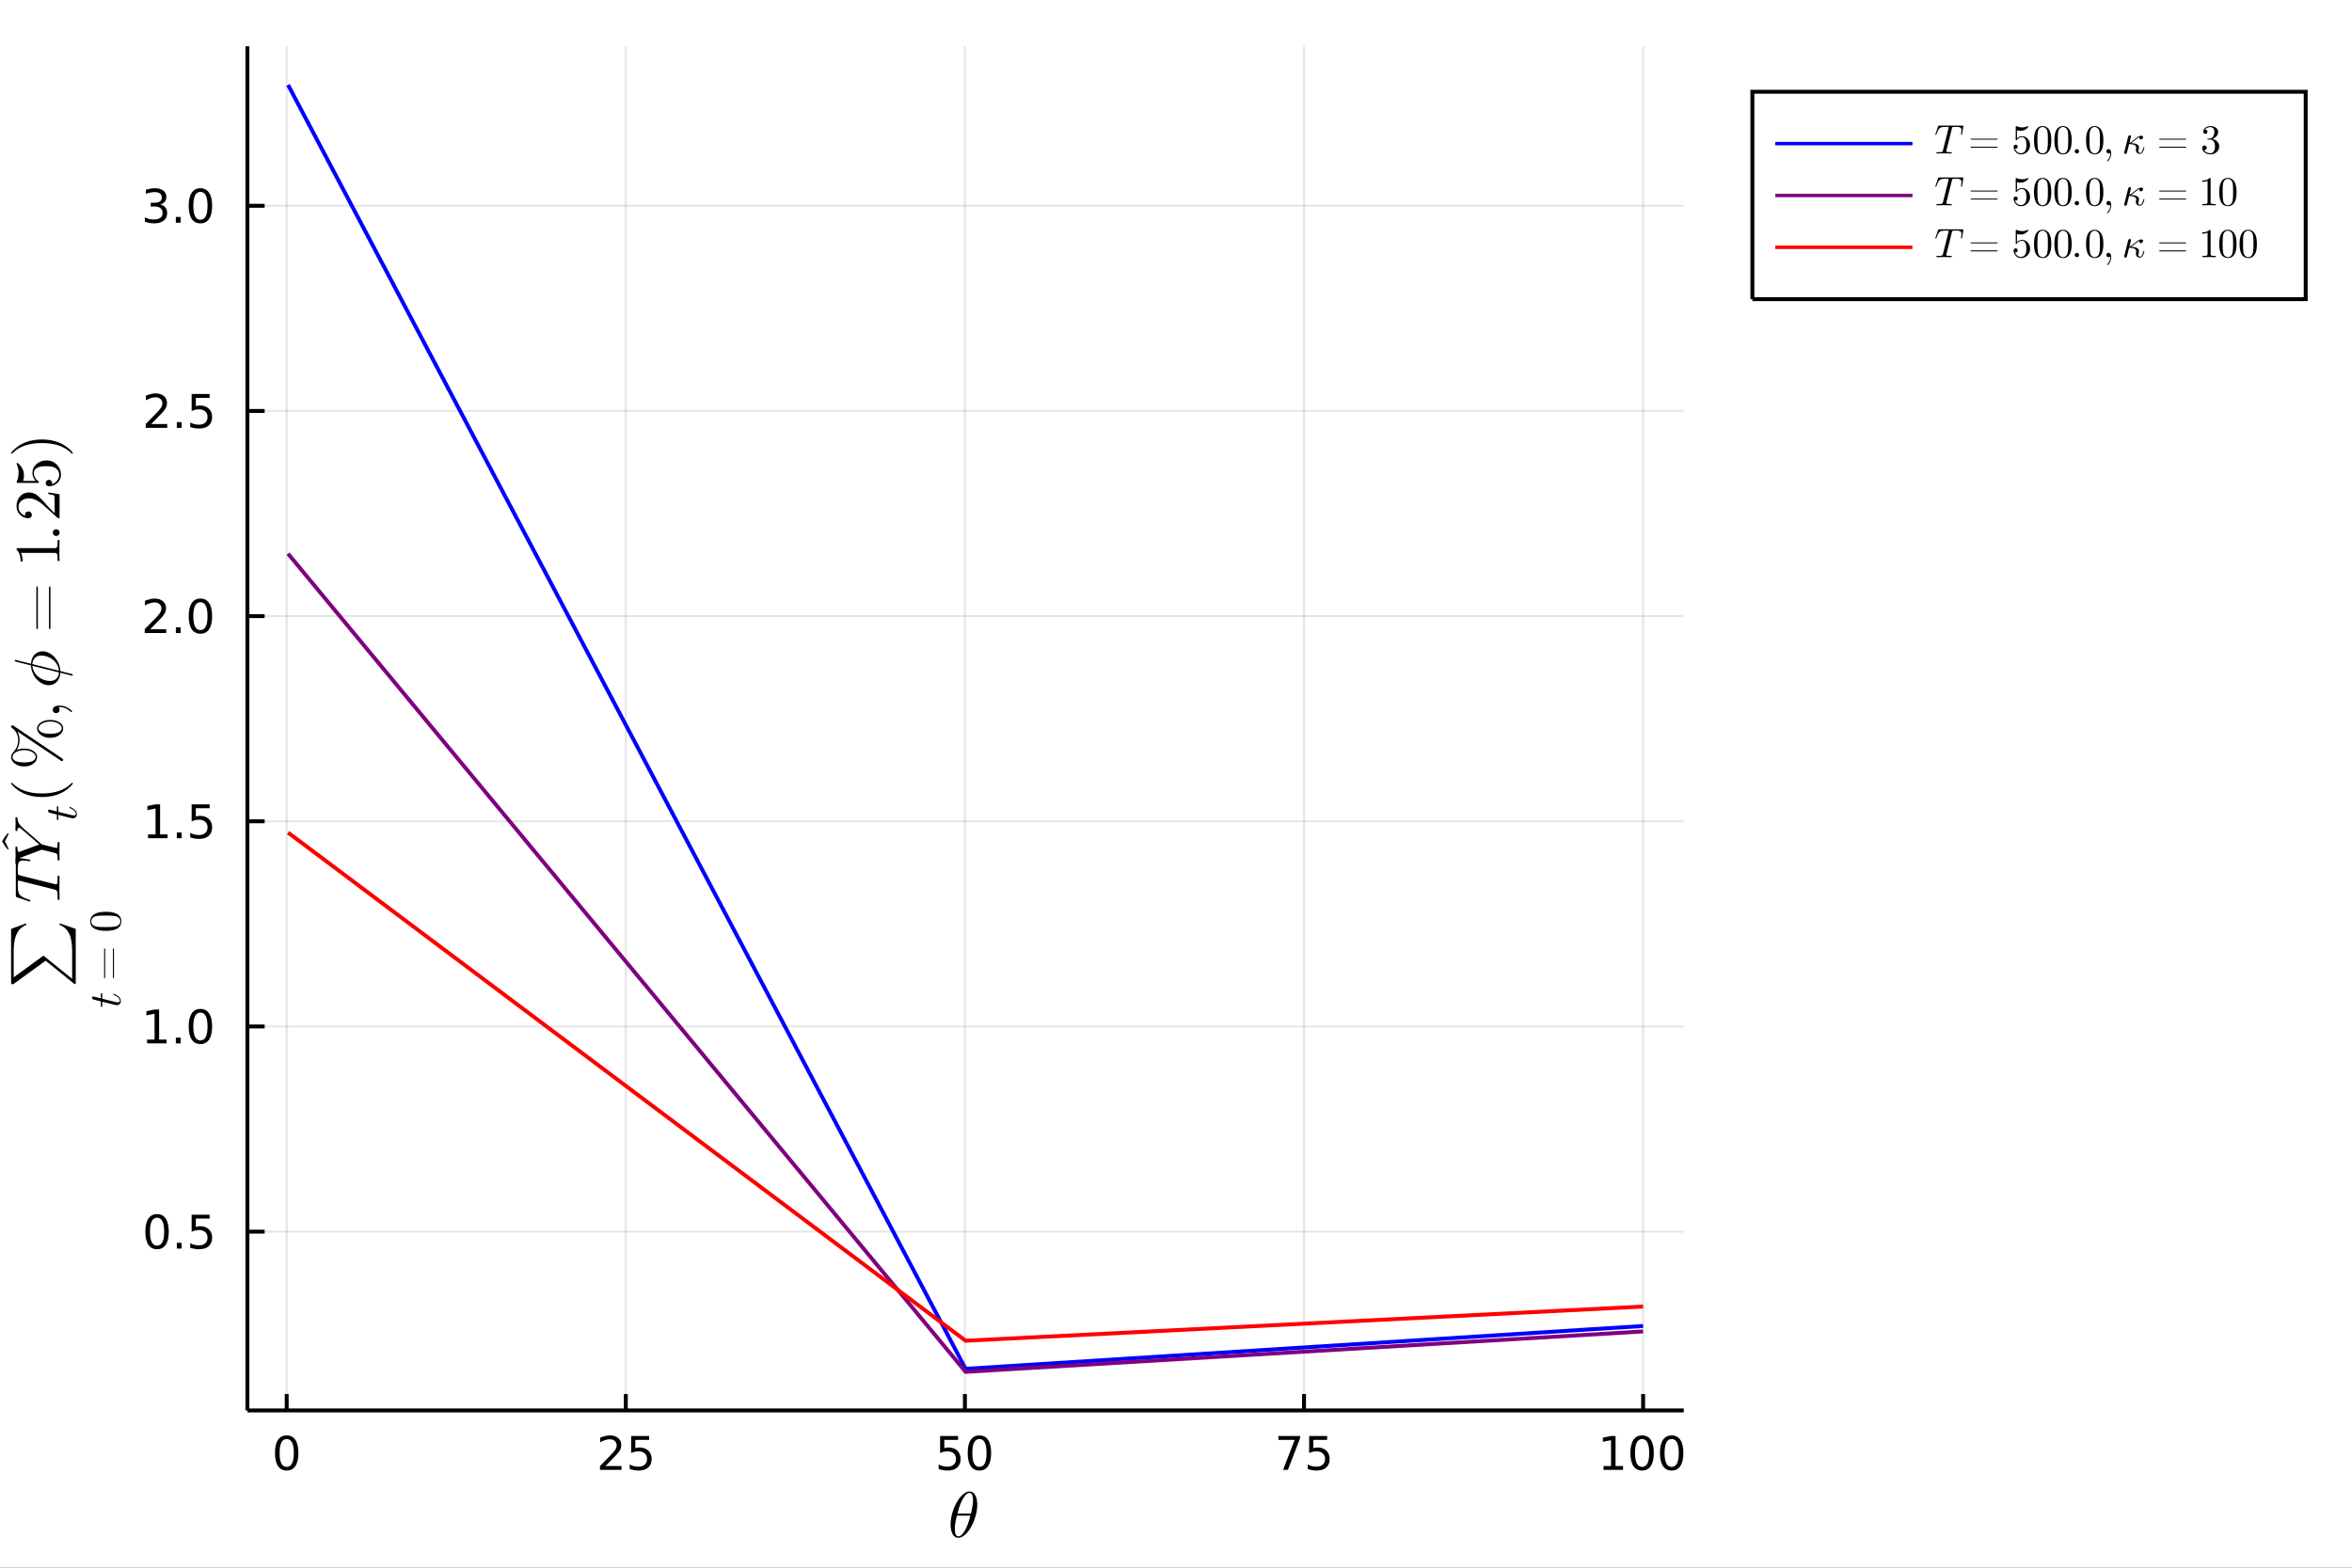 <?xml version="1.0" encoding="utf-8"?>
<svg xmlns="http://www.w3.org/2000/svg" xmlns:xlink="http://www.w3.org/1999/xlink" width="600" height="400" viewBox="0 0 2400 1600">
<rect x="0" y="0" width="2400" height="1600" fill="#333333" stroke="none"/>
<defs>
  <clipPath id="clip440">
    <rect x="0" y="0" width="2400" height="1600"/>
  </clipPath>
</defs>
<path clip-path="url(#clip440)" d="
M0 1600 L2400 1600 L2400 0 L0 0  Z
  " fill="#ffffff" fill-rule="evenodd" fill-opacity="1"/>
<defs>
  <clipPath id="clip441">
    <rect x="480" y="0" width="1681" height="1600"/>
  </clipPath>
</defs>
<defs>
  <clipPath id="clip442">
    <rect x="252" y="47" width="1467" height="1393"/>
  </clipPath>
</defs>
<path clip-path="url(#clip440)" d="
M252.451 1439.5 L1718.14 1439.5 L1718.14 47.244 L252.451 47.244  Z
  " fill="#ffffff" fill-rule="evenodd" fill-opacity="1"/>
<polyline clip-path="url(#clip442)" style="stroke:#000000; stroke-width:2; stroke-opacity:0.1; fill:none" points="
  292.548,1439.5 292.548,47.244 
  "/>
<polyline clip-path="url(#clip442)" style="stroke:#000000; stroke-width:2; stroke-opacity:0.1; fill:none" points="
  638.575,1439.5 638.575,47.244 
  "/>
<polyline clip-path="url(#clip442)" style="stroke:#000000; stroke-width:2; stroke-opacity:0.1; fill:none" points="
  984.602,1439.5 984.602,47.244 
  "/>
<polyline clip-path="url(#clip442)" style="stroke:#000000; stroke-width:2; stroke-opacity:0.1; fill:none" points="
  1330.63,1439.5 1330.63,47.244 
  "/>
<polyline clip-path="url(#clip442)" style="stroke:#000000; stroke-width:2; stroke-opacity:0.1; fill:none" points="
  1676.66,1439.5 1676.66,47.244 
  "/>
<polyline clip-path="url(#clip440)" style="stroke:#000000; stroke-width:4; stroke-opacity:1; fill:none" points="
  252.451,1439.5 1718.14,1439.5 
  "/>
<polyline clip-path="url(#clip440)" style="stroke:#000000; stroke-width:4; stroke-opacity:1; fill:none" points="
  292.548,1439.5 292.548,1422.79 
  "/>
<polyline clip-path="url(#clip440)" style="stroke:#000000; stroke-width:4; stroke-opacity:1; fill:none" points="
  638.575,1439.5 638.575,1422.79 
  "/>
<polyline clip-path="url(#clip440)" style="stroke:#000000; stroke-width:4; stroke-opacity:1; fill:none" points="
  984.602,1439.5 984.602,1422.79 
  "/>
<polyline clip-path="url(#clip440)" style="stroke:#000000; stroke-width:4; stroke-opacity:1; fill:none" points="
  1330.63,1439.5 1330.63,1422.79 
  "/>
<polyline clip-path="url(#clip440)" style="stroke:#000000; stroke-width:4; stroke-opacity:1; fill:none" points="
  1676.66,1439.5 1676.66,1422.79 
  "/>
<path clip-path="url(#clip440)" d="M 0 0 M292.548 1468.69 Q288.937 1468.69 287.108 1472.26 Q285.303 1475.8 285.303 1482.93 Q285.303 1490.04 287.108 1493.6 Q288.937 1497.14 292.548 1497.14 Q296.182 1497.14 297.988 1493.6 Q299.817 1490.04 299.817 1482.93 Q299.817 1475.8 297.988 1472.26 Q296.182 1468.69 292.548 1468.69 M292.548 1464.99 Q298.358 1464.99 301.414 1469.6 Q304.493 1474.18 304.493 1482.93 Q304.493 1491.66 301.414 1496.26 Q298.358 1500.85 292.548 1500.85 Q286.738 1500.85 283.659 1496.26 Q280.604 1491.66 280.604 1482.93 Q280.604 1474.18 283.659 1469.6 Q286.738 1464.99 292.548 1464.99 Z" fill="#000000" fill-rule="evenodd" fill-opacity="1" /><path clip-path="url(#clip440)" d="M 0 0 M617.846 1496.24 L634.165 1496.24 L634.165 1500.17 L612.221 1500.17 L612.221 1496.24 Q614.883 1493.48 619.466 1488.85 Q624.073 1484.2 625.253 1482.86 Q627.499 1480.34 628.378 1478.6 Q629.281 1476.84 629.281 1475.15 Q629.281 1472.4 627.337 1470.66 Q625.415 1468.92 622.313 1468.92 Q620.114 1468.92 617.661 1469.69 Q615.23 1470.45 612.452 1472 L612.452 1467.28 Q615.276 1466.15 617.73 1465.57 Q620.184 1464.99 622.221 1464.99 Q627.591 1464.99 630.786 1467.67 Q633.98 1470.36 633.98 1474.85 Q633.98 1476.98 633.17 1478.9 Q632.383 1480.8 630.276 1483.39 Q629.698 1484.06 626.596 1487.28 Q623.494 1490.47 617.846 1496.24 Z" fill="#000000" fill-rule="evenodd" fill-opacity="1" /><path clip-path="url(#clip440)" d="M 0 0 M644.026 1465.61 L662.383 1465.61 L662.383 1469.55 L648.309 1469.55 L648.309 1478.02 Q649.327 1477.67 650.346 1477.51 Q651.364 1477.33 652.383 1477.33 Q658.17 1477.33 661.549 1480.5 Q664.929 1483.67 664.929 1489.09 Q664.929 1494.66 661.457 1497.77 Q657.985 1500.85 651.665 1500.85 Q649.489 1500.85 647.221 1500.47 Q644.975 1500.1 642.568 1499.36 L642.568 1494.66 Q644.651 1495.8 646.873 1496.35 Q649.096 1496.91 651.573 1496.91 Q655.577 1496.91 657.915 1494.8 Q660.253 1492.7 660.253 1489.09 Q660.253 1485.47 657.915 1483.37 Q655.577 1481.26 651.573 1481.26 Q649.698 1481.26 647.823 1481.68 Q645.971 1482.1 644.026 1482.97 L644.026 1465.61 Z" fill="#000000" fill-rule="evenodd" fill-opacity="1" /><path clip-path="url(#clip440)" d="M 0 0 M959.301 1465.61 L977.657 1465.61 L977.657 1469.55 L963.583 1469.55 L963.583 1478.02 Q964.602 1477.67 965.62 1477.51 Q966.639 1477.33 967.657 1477.33 Q973.444 1477.33 976.824 1480.5 Q980.204 1483.67 980.204 1489.09 Q980.204 1494.66 976.731 1497.77 Q973.259 1500.85 966.94 1500.85 Q964.764 1500.85 962.495 1500.47 Q960.25 1500.1 957.843 1499.36 L957.843 1494.66 Q959.926 1495.8 962.148 1496.35 Q964.37 1496.91 966.847 1496.91 Q970.852 1496.91 973.19 1494.8 Q975.528 1492.7 975.528 1489.09 Q975.528 1485.47 973.19 1483.37 Q970.852 1481.26 966.847 1481.26 Q964.972 1481.26 963.097 1481.68 Q961.245 1482.1 959.301 1482.97 L959.301 1465.61 Z" fill="#000000" fill-rule="evenodd" fill-opacity="1" /><path clip-path="url(#clip440)" d="M 0 0 M999.416 1468.69 Q995.805 1468.69 993.977 1472.26 Q992.171 1475.8 992.171 1482.93 Q992.171 1490.04 993.977 1493.6 Q995.805 1497.14 999.416 1497.14 Q1003.05 1497.14 1004.86 1493.6 Q1006.68 1490.04 1006.68 1482.93 Q1006.68 1475.8 1004.86 1472.26 Q1003.05 1468.69 999.416 1468.69 M999.416 1464.99 Q1005.23 1464.99 1008.28 1469.6 Q1011.36 1474.18 1011.36 1482.93 Q1011.36 1491.66 1008.28 1496.26 Q1005.23 1500.85 999.416 1500.85 Q993.606 1500.85 990.528 1496.26 Q987.472 1491.66 987.472 1482.93 Q987.472 1474.18 990.528 1469.6 Q993.606 1464.99 999.416 1464.99 Z" fill="#000000" fill-rule="evenodd" fill-opacity="1" /><path clip-path="url(#clip440)" d="M 0 0 M1304.48 1465.61 L1326.7 1465.61 L1326.7 1467.6 L1314.16 1500.17 L1309.27 1500.17 L1321.08 1469.55 L1304.48 1469.55 L1304.48 1465.61 Z" fill="#000000" fill-rule="evenodd" fill-opacity="1" /><path clip-path="url(#clip440)" d="M 0 0 M1335.87 1465.61 L1354.23 1465.61 L1354.23 1469.55 L1340.15 1469.55 L1340.15 1478.02 Q1341.17 1477.67 1342.19 1477.51 Q1343.21 1477.33 1344.23 1477.33 Q1350.01 1477.33 1353.39 1480.5 Q1356.77 1483.67 1356.77 1489.09 Q1356.77 1494.66 1353.3 1497.77 Q1349.83 1500.85 1343.51 1500.85 Q1341.33 1500.85 1339.07 1500.47 Q1336.82 1500.1 1334.41 1499.36 L1334.41 1494.66 Q1336.5 1495.8 1338.72 1496.35 Q1340.94 1496.91 1343.42 1496.91 Q1347.42 1496.91 1349.76 1494.8 Q1352.1 1492.7 1352.1 1489.09 Q1352.1 1485.47 1349.76 1483.37 Q1347.42 1481.26 1343.42 1481.26 Q1341.54 1481.26 1339.67 1481.68 Q1337.82 1482.1 1335.87 1482.97 L1335.87 1465.61 Z" fill="#000000" fill-rule="evenodd" fill-opacity="1" /><path clip-path="url(#clip440)" d="M 0 0 M1636.26 1496.24 L1643.9 1496.24 L1643.9 1469.87 L1635.59 1471.54 L1635.59 1467.28 L1643.85 1465.61 L1648.53 1465.61 L1648.53 1496.24 L1656.17 1496.24 L1656.17 1500.17 L1636.26 1500.17 L1636.26 1496.24 Z" fill="#000000" fill-rule="evenodd" fill-opacity="1" /><path clip-path="url(#clip440)" d="M 0 0 M1675.61 1468.69 Q1672 1468.69 1670.17 1472.26 Q1668.37 1475.8 1668.37 1482.93 Q1668.37 1490.04 1670.17 1493.6 Q1672 1497.14 1675.61 1497.14 Q1679.25 1497.14 1681.05 1493.6 Q1682.88 1490.04 1682.88 1482.93 Q1682.88 1475.8 1681.05 1472.26 Q1679.25 1468.69 1675.61 1468.69 M1675.61 1464.99 Q1681.42 1464.99 1684.48 1469.6 Q1687.56 1474.18 1687.56 1482.93 Q1687.56 1491.66 1684.48 1496.26 Q1681.42 1500.85 1675.61 1500.85 Q1669.8 1500.85 1666.72 1496.26 Q1663.67 1491.66 1663.67 1482.93 Q1663.67 1474.18 1666.72 1469.6 Q1669.8 1464.99 1675.61 1464.99 Z" fill="#000000" fill-rule="evenodd" fill-opacity="1" /><path clip-path="url(#clip440)" d="M 0 0 M1705.78 1468.69 Q1702.16 1468.69 1700.34 1472.26 Q1698.53 1475.8 1698.53 1482.93 Q1698.53 1490.04 1700.34 1493.6 Q1702.16 1497.14 1705.78 1497.14 Q1709.41 1497.14 1711.22 1493.6 Q1713.04 1490.04 1713.04 1482.93 Q1713.04 1475.8 1711.22 1472.26 Q1709.41 1468.69 1705.78 1468.69 M1705.78 1464.99 Q1711.59 1464.99 1714.64 1469.6 Q1717.72 1474.18 1717.72 1482.93 Q1717.72 1491.66 1714.64 1496.26 Q1711.59 1500.85 1705.78 1500.85 Q1699.97 1500.85 1696.89 1496.26 Q1693.83 1491.66 1693.83 1482.93 Q1693.83 1474.18 1696.89 1469.6 Q1699.97 1464.99 1705.78 1464.99 Z" fill="#000000" fill-rule="evenodd" fill-opacity="1" /><path clip-path="url(#clip440)" d="M 0 0 M997.229 1535.75 Q997.229 1541.16 995.49 1547.24 Q993.783 1553.3 991.077 1558.19 Q988.372 1563.06 984.829 1566.28 Q981.287 1569.47 977.905 1569.47 Q975.747 1569.47 974.137 1568.27 Q972.559 1567.05 971.689 1565.02 Q970.82 1562.96 970.401 1560.71 Q969.982 1558.42 969.982 1555.94 Q969.982 1552.24 970.788 1548.21 Q971.593 1544.15 972.945 1540.48 Q974.298 1536.78 976.198 1533.43 Q978.098 1530.05 980.192 1527.6 Q982.317 1525.12 984.701 1523.67 Q987.084 1522.22 989.306 1522.22 Q990.916 1522.22 992.205 1522.93 Q993.525 1523.6 994.362 1524.8 Q995.2 1525.96 995.779 1527.34 Q996.391 1528.73 996.681 1530.34 Q996.971 1531.91 997.1 1533.23 Q997.229 1534.52 997.229 1535.75 M992.881 1531.66 Q992.881 1530.01 992.752 1528.79 Q992.623 1527.53 992.269 1526.28 Q991.915 1525.02 991.142 1524.35 Q990.401 1523.67 989.242 1523.67 Q985.86 1523.67 982.06 1530.59 Q980.836 1532.75 979.741 1535.68 Q978.646 1538.61 978.259 1540 Q977.873 1541.38 976.971 1544.8 L990.755 1544.8 Q992.881 1536 992.881 1531.66 M990.176 1546.89 L976.456 1546.89 Q974.33 1554.94 974.33 1559.96 Q974.33 1564.34 975.232 1566.18 Q976.166 1567.98 977.905 1567.98 Q979.902 1567.98 981.77 1565.99 Q983.638 1563.96 985.538 1560.29 Q988.05 1555.52 990.176 1546.89 Z" fill="#000000" fill-rule="evenodd" fill-opacity="1" /><polyline clip-path="url(#clip442)" style="stroke:#000000; stroke-width:2; stroke-opacity:0.1; fill:none" points="
  252.451,1257.03 1718.14,1257.03 
  "/>
<polyline clip-path="url(#clip442)" style="stroke:#000000; stroke-width:2; stroke-opacity:0.1; fill:none" points="
  252.451,1047.63 1718.14,1047.63 
  "/>
<polyline clip-path="url(#clip442)" style="stroke:#000000; stroke-width:2; stroke-opacity:0.1; fill:none" points="
  252.451,838.224 1718.14,838.224 
  "/>
<polyline clip-path="url(#clip442)" style="stroke:#000000; stroke-width:2; stroke-opacity:0.1; fill:none" points="
  252.451,628.822 1718.14,628.822 
  "/>
<polyline clip-path="url(#clip442)" style="stroke:#000000; stroke-width:2; stroke-opacity:0.1; fill:none" points="
  252.451,419.421 1718.14,419.421 
  "/>
<polyline clip-path="url(#clip442)" style="stroke:#000000; stroke-width:2; stroke-opacity:0.1; fill:none" points="
  252.451,210.019 1718.14,210.019 
  "/>
<polyline clip-path="url(#clip440)" style="stroke:#000000; stroke-width:4; stroke-opacity:1; fill:none" points="
  252.451,1439.5 252.451,47.244 
  "/>
<polyline clip-path="url(#clip440)" style="stroke:#000000; stroke-width:4; stroke-opacity:1; fill:none" points="
  252.451,1257.03 270.039,1257.03 
  "/>
<polyline clip-path="url(#clip440)" style="stroke:#000000; stroke-width:4; stroke-opacity:1; fill:none" points="
  252.451,1047.63 270.039,1047.63 
  "/>
<polyline clip-path="url(#clip440)" style="stroke:#000000; stroke-width:4; stroke-opacity:1; fill:none" points="
  252.451,838.224 270.039,838.224 
  "/>
<polyline clip-path="url(#clip440)" style="stroke:#000000; stroke-width:4; stroke-opacity:1; fill:none" points="
  252.451,628.822 270.039,628.822 
  "/>
<polyline clip-path="url(#clip440)" style="stroke:#000000; stroke-width:4; stroke-opacity:1; fill:none" points="
  252.451,419.421 270.039,419.421 
  "/>
<polyline clip-path="url(#clip440)" style="stroke:#000000; stroke-width:4; stroke-opacity:1; fill:none" points="
  252.451,210.019 270.039,210.019 
  "/>
<path clip-path="url(#clip440)" d="M 0 0 M160.27 1242.83 Q156.659 1242.83 154.831 1246.39 Q153.025 1249.93 153.025 1257.06 Q153.025 1264.17 154.831 1267.73 Q156.659 1271.28 160.27 1271.28 Q163.905 1271.28 165.71 1267.73 Q167.539 1264.17 167.539 1257.06 Q167.539 1249.93 165.71 1246.39 Q163.905 1242.83 160.27 1242.83 M160.27 1239.12 Q166.08 1239.12 169.136 1243.73 Q172.215 1248.31 172.215 1257.06 Q172.215 1265.79 169.136 1270.4 Q166.08 1274.98 160.27 1274.98 Q154.46 1274.98 151.381 1270.4 Q148.326 1265.79 148.326 1257.06 Q148.326 1248.31 151.381 1243.73 Q154.46 1239.12 160.27 1239.12 Z" fill="#000000" fill-rule="evenodd" fill-opacity="1" /><path clip-path="url(#clip440)" d="M 0 0 M180.432 1268.43 L185.316 1268.43 L185.316 1274.31 L180.432 1274.31 L180.432 1268.43 Z" fill="#000000" fill-rule="evenodd" fill-opacity="1" /><path clip-path="url(#clip440)" d="M 0 0 M195.548 1239.75 L213.904 1239.75 L213.904 1243.68 L199.83 1243.68 L199.83 1252.16 Q200.849 1251.81 201.867 1251.65 Q202.886 1251.46 203.904 1251.46 Q209.691 1251.46 213.071 1254.63 Q216.451 1257.8 216.451 1263.22 Q216.451 1268.8 212.978 1271.9 Q209.506 1274.98 203.187 1274.98 Q201.011 1274.98 198.742 1274.61 Q196.497 1274.24 194.09 1273.5 L194.09 1268.8 Q196.173 1269.93 198.395 1270.49 Q200.617 1271.04 203.094 1271.04 Q207.099 1271.04 209.437 1268.94 Q211.775 1266.83 211.775 1263.22 Q211.775 1259.61 209.437 1257.5 Q207.099 1255.4 203.094 1255.4 Q201.219 1255.4 199.344 1255.81 Q197.492 1256.23 195.548 1257.11 L195.548 1239.75 Z" fill="#000000" fill-rule="evenodd" fill-opacity="1" /><path clip-path="url(#clip440)" d="M 0 0 M150.085 1060.97 L157.724 1060.97 L157.724 1034.61 L149.414 1036.27 L149.414 1032.01 L157.678 1030.35 L162.354 1030.35 L162.354 1060.97 L169.992 1060.97 L169.992 1064.91 L150.085 1064.91 L150.085 1060.97 Z" fill="#000000" fill-rule="evenodd" fill-opacity="1" /><path clip-path="url(#clip440)" d="M 0 0 M179.437 1059.03 L184.321 1059.03 L184.321 1064.91 L179.437 1064.91 L179.437 1059.03 Z" fill="#000000" fill-rule="evenodd" fill-opacity="1" /><path clip-path="url(#clip440)" d="M 0 0 M204.506 1033.43 Q200.895 1033.43 199.066 1036.99 Q197.261 1040.53 197.261 1047.66 Q197.261 1054.77 199.066 1058.33 Q200.895 1061.87 204.506 1061.87 Q208.14 1061.87 209.946 1058.33 Q211.775 1054.77 211.775 1047.66 Q211.775 1040.53 209.946 1036.99 Q208.14 1033.43 204.506 1033.43 M204.506 1029.72 Q210.316 1029.72 213.372 1034.33 Q216.451 1038.91 216.451 1047.66 Q216.451 1056.39 213.372 1060.99 Q210.316 1065.58 204.506 1065.58 Q198.696 1065.58 195.617 1060.99 Q192.562 1056.39 192.562 1047.66 Q192.562 1038.91 195.617 1034.33 Q198.696 1029.72 204.506 1029.72 Z" fill="#000000" fill-rule="evenodd" fill-opacity="1" /><path clip-path="url(#clip440)" d="M 0 0 M151.081 851.569 L158.719 851.569 L158.719 825.204 L150.409 826.87 L150.409 822.611 L158.673 820.944 L163.349 820.944 L163.349 851.569 L170.988 851.569 L170.988 855.504 L151.081 855.504 L151.081 851.569 Z" fill="#000000" fill-rule="evenodd" fill-opacity="1" /><path clip-path="url(#clip440)" d="M 0 0 M180.432 849.625 L185.316 849.625 L185.316 855.504 L180.432 855.504 L180.432 849.625 Z" fill="#000000" fill-rule="evenodd" fill-opacity="1" /><path clip-path="url(#clip440)" d="M 0 0 M195.548 820.944 L213.904 820.944 L213.904 824.88 L199.83 824.88 L199.83 833.352 Q200.849 833.005 201.867 832.843 Q202.886 832.657 203.904 832.657 Q209.691 832.657 213.071 835.829 Q216.451 839 216.451 844.417 Q216.451 849.995 212.978 853.097 Q209.506 856.176 203.187 856.176 Q201.011 856.176 198.742 855.805 Q196.497 855.435 194.09 854.694 L194.09 849.995 Q196.173 851.129 198.395 851.685 Q200.617 852.241 203.094 852.241 Q207.099 852.241 209.437 850.134 Q211.775 848.028 211.775 844.417 Q211.775 840.805 209.437 838.699 Q207.099 836.592 203.094 836.592 Q201.219 836.592 199.344 837.009 Q197.492 837.426 195.548 838.305 L195.548 820.944 Z" fill="#000000" fill-rule="evenodd" fill-opacity="1" /><path clip-path="url(#clip440)" d="M 0 0 M153.303 642.167 L169.622 642.167 L169.622 646.102 L147.678 646.102 L147.678 642.167 Q150.34 639.413 154.923 634.783 Q159.53 630.13 160.71 628.788 Q162.955 626.265 163.835 624.529 Q164.738 622.769 164.738 621.079 Q164.738 618.325 162.793 616.589 Q160.872 614.853 157.77 614.853 Q155.571 614.853 153.118 615.617 Q150.687 616.38 147.909 617.931 L147.909 613.209 Q150.733 612.075 153.187 611.496 Q155.641 610.917 157.678 610.917 Q163.048 610.917 166.242 613.603 Q169.437 616.288 169.437 620.779 Q169.437 622.908 168.627 624.829 Q167.84 626.728 165.733 629.32 Q165.155 629.991 162.053 633.209 Q158.951 636.403 153.303 642.167 Z" fill="#000000" fill-rule="evenodd" fill-opacity="1" /><path clip-path="url(#clip440)" d="M 0 0 M179.437 640.223 L184.321 640.223 L184.321 646.102 L179.437 646.102 L179.437 640.223 Z" fill="#000000" fill-rule="evenodd" fill-opacity="1" /><path clip-path="url(#clip440)" d="M 0 0 M204.506 614.621 Q200.895 614.621 199.066 618.186 Q197.261 621.728 197.261 628.857 Q197.261 635.964 199.066 639.528 Q200.895 643.07 204.506 643.07 Q208.14 643.07 209.946 639.528 Q211.775 635.964 211.775 628.857 Q211.775 621.728 209.946 618.186 Q208.14 614.621 204.506 614.621 M204.506 610.917 Q210.316 610.917 213.372 615.524 Q216.451 620.107 216.451 628.857 Q216.451 637.584 213.372 642.19 Q210.316 646.774 204.506 646.774 Q198.696 646.774 195.617 642.19 Q192.562 637.584 192.562 628.857 Q192.562 620.107 195.617 615.524 Q198.696 610.917 204.506 610.917 Z" fill="#000000" fill-rule="evenodd" fill-opacity="1" /><path clip-path="url(#clip440)" d="M 0 0 M154.298 432.765 L170.617 432.765 L170.617 436.701 L148.673 436.701 L148.673 432.765 Q151.335 430.011 155.918 425.381 Q160.525 420.728 161.705 419.386 Q163.951 416.863 164.83 415.127 Q165.733 413.367 165.733 411.678 Q165.733 408.923 163.789 407.187 Q161.868 405.451 158.766 405.451 Q156.567 405.451 154.113 406.215 Q151.682 406.978 148.905 408.529 L148.905 403.807 Q151.729 402.673 154.182 402.094 Q156.636 401.516 158.673 401.516 Q164.043 401.516 167.238 404.201 Q170.432 406.886 170.432 411.377 Q170.432 413.506 169.622 415.428 Q168.835 417.326 166.729 419.918 Q166.15 420.59 163.048 423.807 Q159.946 427.002 154.298 432.765 Z" fill="#000000" fill-rule="evenodd" fill-opacity="1" /><path clip-path="url(#clip440)" d="M 0 0 M180.432 430.821 L185.316 430.821 L185.316 436.701 L180.432 436.701 L180.432 430.821 Z" fill="#000000" fill-rule="evenodd" fill-opacity="1" /><path clip-path="url(#clip440)" d="M 0 0 M195.548 402.141 L213.904 402.141 L213.904 406.076 L199.83 406.076 L199.83 414.548 Q200.849 414.201 201.867 414.039 Q202.886 413.853 203.904 413.853 Q209.691 413.853 213.071 417.025 Q216.451 420.196 216.451 425.613 Q216.451 431.191 212.978 434.293 Q209.506 437.372 203.187 437.372 Q201.011 437.372 198.742 437.001 Q196.497 436.631 194.09 435.89 L194.09 431.191 Q196.173 432.326 198.395 432.881 Q200.617 433.437 203.094 433.437 Q207.099 433.437 209.437 431.33 Q211.775 429.224 211.775 425.613 Q211.775 422.002 209.437 419.895 Q207.099 417.789 203.094 417.789 Q201.219 417.789 199.344 418.205 Q197.492 418.622 195.548 419.502 L195.548 402.141 Z" fill="#000000" fill-rule="evenodd" fill-opacity="1" /><path clip-path="url(#clip440)" d="M 0 0 M163.442 208.664 Q166.798 209.382 168.673 211.651 Q170.571 213.919 170.571 217.252 Q170.571 222.368 167.053 225.169 Q163.534 227.97 157.053 227.97 Q154.877 227.97 152.562 227.53 Q150.27 227.113 147.817 226.257 L147.817 221.743 Q149.761 222.877 152.076 223.456 Q154.391 224.035 156.914 224.035 Q161.312 224.035 163.604 222.299 Q165.918 220.563 165.918 217.252 Q165.918 214.197 163.766 212.484 Q161.636 210.748 157.817 210.748 L153.789 210.748 L153.789 206.905 L158.002 206.905 Q161.451 206.905 163.28 205.539 Q165.108 204.151 165.108 201.558 Q165.108 198.896 163.21 197.484 Q161.335 196.049 157.817 196.049 Q155.895 196.049 153.696 196.465 Q151.497 196.882 148.858 197.762 L148.858 193.595 Q151.52 192.854 153.835 192.484 Q156.173 192.114 158.233 192.114 Q163.557 192.114 166.659 194.544 Q169.761 196.952 169.761 201.072 Q169.761 203.942 168.117 205.933 Q166.474 207.901 163.442 208.664 Z" fill="#000000" fill-rule="evenodd" fill-opacity="1" /><path clip-path="url(#clip440)" d="M 0 0 M179.437 221.419 L184.321 221.419 L184.321 227.299 L179.437 227.299 L179.437 221.419 Z" fill="#000000" fill-rule="evenodd" fill-opacity="1" /><path clip-path="url(#clip440)" d="M 0 0 M204.506 195.817 Q200.895 195.817 199.066 199.382 Q197.261 202.924 197.261 210.053 Q197.261 217.16 199.066 220.725 Q200.895 224.266 204.506 224.266 Q208.14 224.266 209.946 220.725 Q211.775 217.16 211.775 210.053 Q211.775 202.924 209.946 199.382 Q208.14 195.817 204.506 195.817 M204.506 192.114 Q210.316 192.114 213.372 196.72 Q216.451 201.303 216.451 210.053 Q216.451 218.78 213.372 223.387 Q210.316 227.97 204.506 227.97 Q198.696 227.97 195.617 223.387 Q192.562 218.78 192.562 210.053 Q192.562 201.303 195.617 196.72 Q198.696 192.114 204.506 192.114 Z" fill="#000000" fill-rule="evenodd" fill-opacity="1" /><path clip-path="url(#clip440)" d="M 0 0 M60.857 942.374 L77.282 948.043 L77.282 1002.73 Q77.282 1003.47 77.25 1003.76 Q77.218 1004.05 77.057 1004.27 Q76.896 1004.5 76.541 1004.5 Q76.251 1004.5 75.511 1003.92 L46.558 980.506 L13.45 1004.56 Q11.936 1004.56 11.646 1004.31 Q11.324 1004.05 11.324 1002.73 L11.324 948.043 L26.751 942.374 L26.751 944.017 Q24.754 944.758 23.08 945.949 Q21.373 947.109 20.149 948.461 Q18.925 949.782 17.959 951.521 Q16.96 953.228 16.349 954.838 Q15.704 956.416 15.254 958.381 Q14.77 960.345 14.545 961.923 Q14.287 963.469 14.159 965.402 Q14.03 967.334 13.998 968.558 Q13.965 969.782 13.965 971.327 L13.965 997.446 L43.369 976.03 Q44.11 975.546 44.303 975.546 Q44.593 975.546 45.366 976.158 L73.643 999.024 L73.643 971.005 Q73.643 961.988 71.743 955.708 Q70.293 951.456 67.427 948.365 Q64.561 945.241 60.857 944.017 L60.857 942.374 Z" fill="#000000" fill-rule="evenodd" fill-opacity="1" /><path clip-path="url(#clip440)" d="M 0 0 M103.424 1013.55 Q104.055 1013.55 104.213 1013.85 Q104.349 1014.14 104.349 1014.95 L104.349 1019.28 L117.965 1022.7 Q119.16 1022.98 120.174 1022.98 Q121.302 1022.98 121.798 1022.64 Q122.294 1022.28 122.294 1021.53 Q122.294 1020.07 120.964 1018.49 Q119.633 1016.89 116.387 1015.54 Q115.959 1015.36 115.869 1015.27 Q115.756 1015.15 115.756 1014.86 Q115.756 1014.3 116.207 1014.3 Q116.365 1014.3 117.086 1014.61 Q117.807 1014.9 118.867 1015.56 Q119.927 1016.19 120.918 1017.02 Q121.91 1017.84 122.632 1019.08 Q123.331 1020.32 123.331 1021.65 Q123.331 1023.52 122.136 1024.71 Q120.941 1025.88 119.07 1025.88 Q118.461 1025.88 116.522 1025.41 Q114.561 1024.94 104.349 1022.37 L104.349 1026.45 Q104.349 1027.01 104.326 1027.24 Q104.303 1027.44 104.191 1027.6 Q104.055 1027.73 103.785 1027.73 Q103.357 1027.73 103.176 1027.55 Q102.973 1027.37 102.951 1027.15 Q102.906 1026.9 102.906 1026.33 L102.906 1022.01 L95.579 1020.2 Q94.858 1020.02 94.452 1019.57 Q94.023 1019.1 93.978 1018.83 Q93.911 1018.56 93.911 1018.35 Q93.911 1017.75 94.249 1017.38 Q94.564 1017.02 95.15 1017.02 Q95.466 1017.02 102.906 1018.92 L102.906 1014.86 Q102.906 1014.34 102.928 1014.14 Q102.951 1013.91 103.064 1013.73 Q103.176 1013.55 103.424 1013.55 Z" fill="#000000" fill-rule="evenodd" fill-opacity="1" /><path clip-path="url(#clip440)" d="M 0 0 M115.801 998.419 Q115.237 998.374 115.237 997.495 L115.237 969.202 Q115.237 967.872 115.756 967.85 Q116.319 967.85 116.297 969.112 L116.297 997.179 Q116.319 998.419 115.801 998.419 M106.783 998.419 Q106.22 998.419 106.242 997.45 L106.242 969.247 Q106.242 967.872 106.783 967.85 Q107.302 967.85 107.302 969.022 L107.302 997.495 Q107.302 998.419 106.783 998.419 Z" fill="#000000" fill-rule="evenodd" fill-opacity="1" /><path clip-path="url(#clip440)" d="M 0 0 M108.046 950.037 Q101.26 950.037 97.563 948.324 Q92.062 945.934 92.062 940.298 Q92.062 939.104 92.4 937.864 Q92.716 936.601 93.956 935.023 Q95.196 933.422 97.225 932.453 Q101.147 930.604 108.046 930.604 Q114.786 930.604 118.461 932.318 Q123.827 934.82 123.827 940.344 Q123.827 942.418 122.767 944.537 Q121.707 946.633 119.16 947.963 Q115.35 950.037 108.046 950.037 M107.482 946.205 Q114.448 946.205 117.221 945.709 Q120.22 945.145 121.527 943.612 Q122.812 942.057 122.812 940.344 Q122.812 938.495 121.437 936.962 Q120.039 935.406 117.041 934.933 Q114.088 934.414 107.482 934.437 Q101.057 934.437 98.487 934.888 Q95.489 935.497 94.294 937.12 Q93.076 938.72 93.076 940.344 Q93.076 940.952 93.257 941.606 Q93.437 942.237 93.956 943.162 Q94.474 944.086 95.759 944.807 Q97.044 945.506 98.983 945.844 Q101.485 946.205 107.482 946.205 Z" fill="#000000" fill-rule="evenodd" fill-opacity="1" /><path clip-path="url(#clip440)" d="M 0 0 M16.864 875.27 Q17.476 875.27 17.991 875.399 L29.456 877.202 Q30.326 877.299 30.648 877.492 Q30.97 877.653 30.97 878.168 Q30.97 878.974 30.133 878.974 Q29.65 878.974 28.877 878.78 Q25.237 878.233 23.595 878.233 Q22.5 878.233 21.695 878.458 Q20.857 878.651 20.278 878.974 Q19.698 879.263 19.311 879.94 Q18.925 880.616 18.7 881.26 Q18.474 881.904 18.378 883.064 Q18.249 884.223 18.216 885.221 Q18.184 886.22 18.184 887.862 Q18.184 891.437 18.313 892.017 Q18.474 892.629 18.957 892.951 Q19.408 893.241 20.761 893.563 L55.769 902.323 L57.153 902.58 Q57.926 902.58 58.184 902.097 Q58.442 901.614 58.603 900.133 Q58.764 898.007 58.764 895.914 Q58.764 895.849 58.764 895.721 Q58.764 895.012 58.796 894.722 Q58.796 894.432 58.86 894.142 Q58.925 893.853 59.086 893.788 Q59.215 893.692 59.472 893.692 Q60.084 893.692 60.406 893.949 Q60.696 894.207 60.76 894.465 Q60.793 894.69 60.793 895.141 Q60.793 896.043 60.728 897.975 Q60.664 899.907 60.664 900.874 L60.599 906.349 L60.664 911.952 Q60.664 912.822 60.728 914.658 Q60.793 916.493 60.793 917.363 Q60.793 918.49 59.987 918.49 Q59.086 918.49 58.925 918.071 Q58.764 917.621 58.764 915.72 Q58.764 913.047 58.635 911.598 Q58.506 910.149 58.055 909.376 Q57.604 908.571 57.153 908.345 Q56.67 908.12 55.575 907.862 L20.374 899.006 Q19.601 898.748 18.989 898.748 Q18.667 898.748 18.538 898.845 Q18.41 898.909 18.313 899.328 Q18.184 899.746 18.184 900.616 L18.184 903.192 Q18.184 905.833 18.313 907.476 Q18.41 909.086 18.893 910.632 Q19.376 912.146 20.052 913.047 Q20.729 913.917 22.113 914.883 Q23.498 915.849 25.173 916.558 Q26.848 917.234 29.585 918.2 Q30.487 918.522 30.745 918.716 Q30.97 918.877 30.97 919.327 Q30.97 919.65 30.777 919.907 Q30.551 920.133 30.262 920.133 Q29.199 919.811 29.07 919.746 L17.444 915.785 Q16.51 915.463 16.349 915.173 Q16.155 914.851 16.155 913.659 L16.155 877.073 Q16.155 876.494 16.155 876.3 Q16.155 876.107 16.22 875.785 Q16.284 875.463 16.445 875.366 Q16.606 875.27 16.864 875.27 Z" fill="#000000" fill-rule="evenodd" fill-opacity="1" /><path clip-path="url(#clip440)" d="M 0 0 M7.946 850.294 L8.87 850.858 Q7.36 854.352 4.948 858.703 Q7.36 863.054 8.87 866.548 L7.946 867.089 Q4.632 863.279 2.084 858.703 Q4.654 854.081 7.946 850.294 Z" fill="#000000" fill-rule="evenodd" fill-opacity="1" /><path clip-path="url(#clip440)" d="M 0 0 M16.542 834.027 Q16.96 834.027 17.218 834.124 Q17.476 834.189 17.605 834.446 Q17.701 834.672 17.733 834.833 Q17.766 834.961 17.798 835.348 Q17.927 836.926 18.345 838.246 Q18.732 839.567 19.505 840.694 Q20.278 841.789 20.793 842.401 Q21.308 842.981 22.339 844.011 L23.273 844.913 L42.049 861.274 Q42.693 861.853 44.11 862.208 L53.417 864.526 Q57.282 865.428 57.572 865.428 Q58.152 865.428 58.345 865.106 Q58.506 864.752 58.603 863.657 L58.764 861.145 Q58.764 859.663 59.021 859.438 Q59.182 859.309 59.472 859.309 Q60.084 859.309 60.406 859.567 Q60.696 859.792 60.76 860.018 Q60.793 860.211 60.793 860.565 L60.599 869.003 L60.793 877.312 Q60.793 878.246 60.052 878.246 Q59.569 878.246 59.311 878.182 Q59.021 878.085 58.925 877.795 Q58.796 877.505 58.796 877.28 Q58.764 877.055 58.764 876.443 Q58.731 874.961 58.731 874.22 Q58.699 873.447 58.506 872.707 Q58.313 871.966 58.184 871.708 Q58.023 871.418 57.475 871.096 Q56.896 870.742 56.445 870.646 Q55.994 870.517 54.867 870.259 Q53.868 870.001 48.426 868.649 Q42.983 867.296 42.854 867.296 Q42.5 867.296 41.727 867.554 L20.02 875.67 Q19.054 876.024 18.667 876.314 Q18.281 876.604 18.055 877.57 Q17.798 878.536 17.798 880.468 Q17.798 881.016 17.766 881.273 Q17.733 881.531 17.572 881.757 Q17.411 881.982 17.057 881.982 Q16.445 881.982 16.155 881.724 Q15.833 881.467 15.801 881.273 Q15.737 881.048 15.737 880.726 Q15.737 879.921 15.833 877.055 Q15.93 874.188 15.93 873.351 L15.737 865.042 Q15.737 864.043 16.477 864.043 Q17.379 864.043 17.605 864.398 Q17.798 864.752 17.798 865.621 Q17.798 869.518 19.376 869.518 Q19.569 869.518 20.503 869.132 L40.084 861.886 L22.468 846.588 L22.21 846.362 Q21.952 846.169 21.759 846.008 Q21.566 845.847 21.212 845.589 Q20.857 845.332 20.567 845.203 Q20.278 845.042 19.923 844.913 Q19.569 844.784 19.311 844.784 Q18.828 844.784 18.506 845.074 Q18.152 845.364 18.023 845.815 Q17.894 846.266 17.862 846.588 Q17.798 846.91 17.798 847.167 Q17.798 848.166 16.993 848.166 Q16.413 848.166 16.123 847.908 Q15.801 847.651 15.769 847.457 Q15.737 847.232 15.737 846.91 Q15.737 845.847 15.833 843.625 Q15.93 841.403 15.93 840.308 Q15.93 839.406 15.833 837.57 Q15.737 835.734 15.737 834.897 Q15.737 834.027 16.542 834.027 Z" fill="#000000" fill-rule="evenodd" fill-opacity="1" /><path clip-path="url(#clip440)" d="M 0 0 M58.579 822.834 Q59.21 822.834 59.368 823.128 Q59.503 823.421 59.503 824.232 L59.503 828.561 L73.12 831.987 Q74.314 832.258 75.329 832.258 Q76.456 832.258 76.952 831.92 Q77.448 831.559 77.448 830.815 Q77.448 829.35 76.118 827.772 Q74.788 826.171 71.542 824.818 Q71.113 824.638 71.023 824.548 Q70.91 824.435 70.91 824.142 Q70.91 823.578 71.361 823.578 Q71.519 823.578 72.24 823.894 Q72.962 824.187 74.022 824.841 Q75.081 825.472 76.073 826.306 Q77.065 827.118 77.786 828.358 Q78.485 829.598 78.485 830.928 Q78.485 832.799 77.29 833.994 Q76.096 835.166 74.224 835.166 Q73.616 835.166 71.677 834.693 Q69.716 834.219 59.503 831.649 L59.503 835.73 Q59.503 836.293 59.48 836.519 Q59.458 836.722 59.345 836.879 Q59.21 837.015 58.94 837.015 Q58.511 837.015 58.331 836.834 Q58.128 836.654 58.105 836.429 Q58.06 836.181 58.06 835.617 L58.06 831.289 L50.733 829.485 Q50.012 829.305 49.606 828.854 Q49.178 828.38 49.133 828.11 Q49.065 827.839 49.065 827.636 Q49.065 827.028 49.403 826.667 Q49.719 826.306 50.305 826.306 Q50.621 826.306 58.06 828.2 L58.06 824.142 Q58.06 823.624 58.083 823.421 Q58.105 823.195 58.218 823.015 Q58.331 822.834 58.579 822.834 Z" fill="#000000" fill-rule="evenodd" fill-opacity="1" /><path clip-path="url(#clip440)" d="M 0 0 M42.842 813.474 Q32.199 813.474 23.618 809.506 Q20.019 807.814 17.005 805.446 Q13.991 803.078 12.668 801.509 Q11.346 799.94 11.346 799.51 Q11.346 798.894 11.961 798.864 Q12.268 798.864 13.037 799.694 Q23.372 809.844 42.842 809.813 Q62.373 809.813 72.307 799.94 Q73.384 798.864 73.722 798.864 Q74.337 798.864 74.337 799.51 Q74.337 799.94 73.076 801.447 Q71.815 802.954 68.924 805.292 Q66.033 807.63 62.496 809.321 Q53.914 813.474 42.842 813.474 Z" fill="#000000" fill-rule="evenodd" fill-opacity="1" /><path clip-path="url(#clip440)" d="M 0 0 M24.593 782.245 Q18.925 782.245 15.125 779.347 Q11.324 776.448 11.324 772.551 Q11.324 770.168 13.45 767.817 Q18.538 762.471 18.506 755.482 Q18.506 747.559 12.258 742.954 Q11.324 742.149 11.324 741.569 Q11.324 741.054 11.743 740.667 Q12.13 740.249 12.645 740.249 Q13.031 740.249 13.836 740.764 L63.498 774.129 Q64.496 774.87 64.496 775.45 Q64.496 775.965 64.078 776.384 Q63.691 776.77 63.176 776.77 Q62.725 776.77 61.855 776.19 L17.733 746.561 L17.669 746.625 Q19.988 750.039 19.956 755.418 Q19.956 760.506 17.186 765.369 Q20.6 763.984 24.658 763.984 Q30.197 763.984 34.062 766.464 Q37.894 768.944 37.894 772.551 Q37.894 776.448 34.158 779.347 Q30.39 782.245 24.593 782.245 M19.215 777.704 Q21.534 778.155 24.658 778.155 Q27.749 778.155 30.068 777.704 Q32.355 777.253 33.547 776.609 Q34.738 775.933 35.447 775.031 Q36.123 774.129 36.284 773.582 Q36.445 773.034 36.445 772.487 Q36.445 769.781 33.096 767.72 Q29.714 765.627 24.593 765.627 Q19.569 765.627 16.188 767.72 Q12.774 769.781 12.774 772.487 Q12.774 773.066 12.935 773.646 Q13.096 774.194 13.804 775.063 Q14.481 775.933 15.672 776.609 Q16.864 777.253 19.215 777.704 M51.163 753.034 Q45.495 753.034 41.694 750.136 Q37.894 747.237 37.894 743.34 Q37.894 739.766 41.759 737.286 Q45.624 734.774 51.227 734.774 Q56.767 734.774 60.632 737.253 Q64.496 739.701 64.496 743.34 Q64.496 747.237 60.728 750.136 Q56.96 753.034 51.163 753.034 M45.785 748.493 Q48.136 748.944 51.227 748.944 Q54.319 748.944 56.638 748.493 Q58.957 748.01 60.148 747.366 Q61.308 746.69 61.984 745.82 Q62.693 744.918 62.854 744.371 Q63.047 743.791 63.047 743.276 Q63.047 740.571 59.698 738.51 Q56.316 736.416 51.163 736.416 Q46.139 736.416 42.757 738.51 Q39.343 740.571 39.343 743.276 Q39.343 743.856 39.537 744.435 Q39.698 744.983 40.406 745.852 Q41.083 746.69 42.274 747.366 Q43.434 748.01 45.785 748.493 Z" fill="#000000" fill-rule="evenodd" fill-opacity="1" /><path clip-path="url(#clip440)" d="M 0 0 M59.73 726.924 Q58.667 727.858 57.282 727.858 Q55.897 727.858 54.867 726.956 Q53.804 726.022 53.804 724.348 Q53.804 722.383 55.704 721.256 Q57.572 720.129 60.728 720.129 Q64.142 720.129 67.298 721.514 Q70.487 722.898 72 724.251 Q73.514 725.604 73.514 726.151 Q73.514 726.795 72.805 726.795 Q72.548 726.795 72.065 726.344 Q66.976 721.61 60.728 721.578 Q59.73 721.578 59.73 721.707 L59.859 721.868 Q60.793 722.995 60.793 724.348 Q60.793 725.99 59.73 726.924 Z" fill="#000000" fill-rule="evenodd" fill-opacity="1" /><path clip-path="url(#clip440)" d="M 0 0 M43.498 664.724 Q46.751 664.724 50.004 666.399 Q53.256 668.073 55.769 670.811 Q58.248 673.548 59.859 677.284 Q61.469 681.02 61.598 684.917 L71.421 687.429 Q73.804 687.912 74.061 688.17 Q74.319 688.427 74.319 688.814 Q74.319 689.619 73.578 689.619 Q73.353 689.619 67.781 688.17 L61.598 686.624 Q61.276 692.485 57.894 695.899 Q54.513 699.313 49.649 699.313 Q46.364 699.313 43.112 697.638 Q39.827 695.931 37.347 693.194 Q34.867 690.424 33.289 686.688 Q31.711 682.952 31.582 679.12 L16.349 675.287 Q15.479 675.094 15.254 674.933 Q15.028 674.772 15.028 674.289 Q15.028 673.935 15.189 673.742 Q15.35 673.548 15.511 673.548 L15.672 673.516 L16.606 673.709 L31.582 677.413 Q31.807 674.128 32.967 671.584 Q34.126 669.04 35.865 667.59 Q37.572 666.141 39.505 665.432 Q41.437 664.724 43.498 664.724 M33.031 679.506 Q33.353 683.049 35.092 686.044 Q36.831 689.039 39.408 690.972 Q41.952 692.904 45.012 693.967 Q48.039 695.03 51.034 695.03 Q53.385 695.03 55.189 694.257 Q56.992 693.452 58.023 692.131 Q59.021 690.811 59.569 689.361 Q60.084 687.88 60.148 686.302 L33.031 679.506 M42.113 669.04 Q37.926 669.04 35.575 671.455 Q33.224 673.87 33.031 677.8 L60.148 684.595 Q59.923 681.729 58.731 679.217 Q57.508 676.672 55.704 674.837 Q53.868 673.001 51.614 671.68 Q49.327 670.36 46.912 669.716 Q44.464 669.04 42.113 669.04 Z" fill="#000000" fill-rule="evenodd" fill-opacity="1" /><path clip-path="url(#clip440)" d="M 0 0 M50.777 642.094 Q49.971 642.03 49.971 640.774 L49.971 600.355 Q49.971 598.455 50.712 598.423 Q51.517 598.423 51.485 600.227 L51.485 640.323 Q51.517 642.094 50.777 642.094 M37.894 642.094 Q37.089 642.094 37.121 640.709 L37.121 600.42 Q37.121 598.455 37.894 598.423 Q38.635 598.423 38.635 600.098 L38.635 640.774 Q38.635 642.094 37.894 642.094 Z" fill="#000000" fill-rule="evenodd" fill-opacity="1" /><path clip-path="url(#clip440)" d="M 0 0 M23.144 572.977 L21.083 572.977 Q21.083 565.055 16.864 560.965 Q16.864 559.837 17.122 559.644 Q17.379 559.451 18.571 559.451 L55.575 559.451 Q57.54 559.451 58.152 558.485 Q58.764 557.519 58.764 553.3 L58.764 551.206 L60.793 551.206 Q60.599 553.525 60.599 561.899 Q60.599 570.272 60.793 572.559 L58.764 572.559 L58.764 570.465 Q58.764 566.311 58.184 565.312 Q57.572 564.314 55.575 564.314 L21.405 564.314 Q23.144 567.76 23.144 572.977 Z" fill="#000000" fill-rule="evenodd" fill-opacity="1" /><path clip-path="url(#clip440)" d="M 0 0 M59.73 546.065 Q58.667 547.063 57.282 547.063 Q55.897 547.063 54.899 546.065 Q53.868 545.067 53.868 543.553 Q53.868 542.104 54.834 541.137 Q55.769 540.139 57.314 540.139 Q58.828 540.139 59.826 541.202 Q60.793 542.232 60.793 543.553 Q60.793 545.067 59.73 546.065 Z" fill="#000000" fill-rule="evenodd" fill-opacity="1" /><path clip-path="url(#clip440)" d="M 0 0 M60.793 528.913 Q59.601 528.913 59.247 528.816 Q58.892 528.688 58.345 528.172 L44.239 515.515 Q36.445 508.591 29.65 508.591 Q25.237 508.591 22.081 510.91 Q18.925 513.197 18.925 517.416 Q18.925 520.314 20.696 522.762 Q22.468 525.209 25.624 526.337 Q25.559 526.143 25.559 525.467 Q25.559 523.825 26.59 522.923 Q27.621 521.989 29.005 521.989 Q30.777 521.989 31.646 523.148 Q32.484 524.275 32.484 525.403 Q32.484 525.854 32.387 526.465 Q32.29 527.045 31.389 527.979 Q30.455 528.913 28.812 528.913 Q24.207 528.913 20.535 525.435 Q16.864 521.924 16.864 516.578 Q16.864 510.524 20.471 506.562 Q24.046 502.569 29.65 502.569 Q31.614 502.569 33.418 503.181 Q35.189 503.76 36.574 504.565 Q37.959 505.338 40.181 507.464 Q42.403 509.59 43.981 511.296 Q45.559 513.003 48.909 516.836 L55.704 523.825 L55.704 511.941 Q55.704 506.144 55.189 505.693 Q54.255 505.049 49.327 504.243 L49.327 502.569 L60.793 504.437 L60.793 528.913 Z" fill="#000000" fill-rule="evenodd" fill-opacity="1" /><path clip-path="url(#clip440)" d="M 0 0 M50.165 496.249 Q48.2 496.249 47.459 495.186 Q46.687 494.123 46.687 492.996 Q46.687 491.483 47.653 490.613 Q48.587 489.711 49.907 489.711 Q51.227 489.711 52.194 490.613 Q53.128 491.483 53.128 492.996 Q53.128 493.737 52.999 494.123 Q56.026 493.254 58.216 490.613 Q60.406 487.94 60.406 484.429 Q60.406 480.017 56.123 477.376 Q53.353 475.798 47.073 475.798 Q41.533 475.798 38.764 476.99 Q34.545 478.826 34.545 482.594 Q34.545 487.94 39.15 491.096 Q39.73 491.483 39.762 491.933 Q39.762 492.578 39.408 492.739 Q39.022 492.867 38.023 492.867 L18.506 492.867 Q16.928 492.867 16.928 492.223 Q16.928 491.966 17.122 491.418 Q18.957 487.264 18.989 482.658 Q18.989 477.924 17.057 473.673 Q16.864 473.351 16.864 473.157 Q16.864 472.513 17.605 472.481 Q17.862 472.481 18.635 473.029 Q19.376 473.544 20.374 474.671 Q21.34 475.798 22.274 477.248 Q23.208 478.697 23.852 480.822 Q24.464 482.916 24.464 485.235 Q24.464 488.004 23.595 490.838 L36.445 490.838 Q33.096 487.425 33.096 482.465 Q33.096 477.183 37.347 473.544 Q41.598 469.905 47.524 469.905 Q53.739 469.905 57.991 474.22 Q62.242 478.504 62.242 484.301 Q62.242 489.582 58.474 492.932 Q54.706 496.249 50.165 496.249 Z" fill="#000000" fill-rule="evenodd" fill-opacity="1" /><path clip-path="url(#clip440)" d="M 0 0 M73.722 463.131 Q73.415 463.131 72.646 462.331 Q62.311 452.181 42.842 452.181 Q23.31 452.181 13.437 461.931 Q12.299 463.131 11.961 463.131 Q11.346 463.131 11.346 462.516 Q11.346 462.085 12.607 460.578 Q13.868 459.04 16.759 456.733 Q19.65 454.396 23.187 452.673 Q31.769 448.521 42.842 448.521 Q53.484 448.521 62.065 452.489 Q65.664 454.18 68.678 456.549 Q71.692 458.917 73.015 460.486 Q74.337 462.054 74.337 462.516 Q74.337 463.131 73.722 463.131 Z" fill="#000000" fill-rule="evenodd" fill-opacity="1" /><polyline clip-path="url(#clip442)" style="stroke:#0000ff; stroke-width:4; stroke-opacity:1; fill:none" points="
  293.932,86.648 985.294,1397.03 1676.66,1353.32 
  "/>
<polyline clip-path="url(#clip442)" style="stroke:#7f0080; stroke-width:4; stroke-opacity:1; fill:none" points="
  293.932,565.096 985.294,1400.1 1676.66,1358.87 
  "/>
<polyline clip-path="url(#clip442)" style="stroke:#ff0000; stroke-width:4; stroke-opacity:1; fill:none" points="
  293.932,849.728 985.294,1368.37 1676.66,1333.46 
  "/>
<path clip-path="url(#clip440)" d="
M1788.15 305.333 L2352.76 305.333 L2352.76 93.653 L1788.15 93.653  Z
  " fill="#ffffff" fill-rule="evenodd" fill-opacity="1"/>
<polyline clip-path="url(#clip440)" style="stroke:#000000; stroke-width:4; stroke-opacity:1; fill:none" points="
  1788.15,305.333 2352.76,305.333 2352.76,93.653 1788.15,93.653 1788.15,305.333 
  "/>
<polyline clip-path="url(#clip440)" style="stroke:#0000ff; stroke-width:3.5; stroke-opacity:1; fill:none" points="
  1811.48,146.573 1951.5,146.573 
  "/>
<path clip-path="url(#clip440)" d="M 0 0 M2003.39 128.673 Q2003.39 129.062 2003.31 129.39 L2002.16 136.686 Q2002.1 137.239 2001.98 137.444 Q2001.87 137.649 2001.55 137.649 Q2001.03 137.649 2001.03 137.116 Q2001.03 136.809 2001.16 136.317 Q2001.5 134.001 2001.5 132.956 Q2001.5 132.259 2001.36 131.747 Q2001.24 131.214 2001.03 130.845 Q2000.85 130.476 2000.42 130.23 Q1999.99 129.984 1999.58 129.841 Q1999.17 129.697 1998.43 129.636 Q1997.69 129.554 1997.06 129.533 Q1996.42 129.513 1995.38 129.513 Q1993.1 129.513 1992.73 129.595 Q1992.34 129.697 1992.14 130.005 Q1991.95 130.292 1991.75 131.153 L1986.17 153.43 L1986.01 154.311 Q1986.01 154.803 1986.32 154.967 Q1986.63 155.131 1987.57 155.234 Q1988.92 155.336 1990.25 155.336 Q1990.29 155.336 1990.38 155.336 Q1990.83 155.336 1991.01 155.357 Q1991.2 155.357 1991.38 155.398 Q1991.56 155.439 1991.61 155.541 Q1991.67 155.623 1991.67 155.787 Q1991.67 156.176 1991.5 156.381 Q1991.34 156.566 1991.18 156.607 Q1991.03 156.627 1990.74 156.627 Q1990.17 156.627 1988.94 156.586 Q1987.71 156.545 1987.1 156.545 L1983.61 156.504 L1980.05 156.545 Q1979.49 156.545 1978.33 156.586 Q1977.16 156.627 1976.6 156.627 Q1975.89 156.627 1975.89 156.115 Q1975.89 155.541 1976.15 155.439 Q1976.44 155.336 1977.65 155.336 Q1979.35 155.336 1980.27 155.254 Q1981.19 155.172 1981.69 154.885 Q1982.2 154.598 1982.34 154.311 Q1982.49 154.004 1982.65 153.307 L1988.29 130.907 Q1988.45 130.415 1988.45 130.025 Q1988.45 129.82 1988.39 129.738 Q1988.35 129.656 1988.08 129.595 Q1987.81 129.513 1987.26 129.513 L1985.62 129.513 Q1983.94 129.513 1982.9 129.595 Q1981.87 129.656 1980.89 129.964 Q1979.92 130.271 1979.35 130.702 Q1978.8 131.132 1978.18 132.013 Q1977.57 132.895 1977.12 133.96 Q1976.69 135.026 1976.07 136.768 Q1975.87 137.342 1975.74 137.506 Q1975.64 137.649 1975.35 137.649 Q1975.15 137.649 1974.98 137.526 Q1974.84 137.383 1974.84 137.198 Q1975.05 136.522 1975.09 136.44 L1977.61 129.042 Q1977.81 128.447 1978 128.345 Q1978.2 128.222 1978.96 128.222 L2002.24 128.222 Q2002.61 128.222 2002.73 128.222 Q2002.86 128.222 2003.06 128.263 Q2003.27 128.304 2003.33 128.406 Q2003.39 128.509 2003.39 128.673 Z" fill="#000000" fill-rule="evenodd" fill-opacity="1" /><path clip-path="url(#clip440)" d="M 0 0 M2010.76 150.254 Q2010.8 149.741 2011.6 149.741 L2037.32 149.741 Q2038.53 149.741 2038.55 150.213 Q2038.55 150.725 2037.4 150.704 L2011.89 150.704 Q2010.76 150.725 2010.76 150.254 M2010.76 142.056 Q2010.76 141.543 2011.64 141.564 L2037.28 141.564 Q2038.53 141.564 2038.55 142.056 Q2038.55 142.527 2037.48 142.527 L2011.6 142.527 Q2010.76 142.527 2010.76 142.056 Z" fill="#000000" fill-rule="evenodd" fill-opacity="1" /><path clip-path="url(#clip440)" d="M 0 0 M2054.73 149.864 Q2054.73 148.614 2055.41 148.143 Q2056.09 147.651 2056.8 147.651 Q2057.77 147.651 2058.32 148.266 Q2058.89 148.86 2058.89 149.7 Q2058.89 150.54 2058.32 151.155 Q2057.77 151.75 2056.8 151.75 Q2056.33 151.75 2056.09 151.668 Q2056.64 153.594 2058.32 154.988 Q2060.02 156.381 2062.25 156.381 Q2065.06 156.381 2066.74 153.656 Q2067.75 151.893 2067.75 147.897 Q2067.75 144.372 2066.99 142.609 Q2065.82 139.924 2063.42 139.924 Q2060.02 139.924 2058.01 142.855 Q2057.77 143.224 2057.48 143.244 Q2057.07 143.244 2056.97 143.019 Q2056.88 142.773 2056.88 142.138 L2056.88 129.718 Q2056.88 128.714 2057.29 128.714 Q2057.46 128.714 2057.81 128.837 Q2060.45 130.005 2063.38 130.025 Q2066.39 130.025 2069.1 128.796 Q2069.3 128.673 2069.43 128.673 Q2069.84 128.673 2069.86 129.144 Q2069.86 129.308 2069.51 129.8 Q2069.18 130.271 2068.46 130.907 Q2067.75 131.521 2066.82 132.116 Q2065.9 132.71 2064.55 133.12 Q2063.22 133.509 2061.74 133.509 Q2059.98 133.509 2058.18 132.956 L2058.18 141.133 Q2060.35 139.002 2063.5 139.002 Q2066.87 139.002 2069.18 141.707 Q2071.5 144.413 2071.5 148.184 Q2071.5 152.139 2068.75 154.844 Q2066.03 157.55 2062.34 157.55 Q2058.98 157.55 2056.84 155.152 Q2054.73 152.754 2054.73 149.864 Z" fill="#000000" fill-rule="evenodd" fill-opacity="1" /><path clip-path="url(#clip440)" d="M 0 0 M2075.51 143.203 Q2075.51 137.035 2077.07 133.673 Q2079.24 128.673 2084.37 128.673 Q2085.45 128.673 2086.58 128.98 Q2087.73 129.267 2089.16 130.394 Q2090.62 131.521 2091.5 133.366 Q2093.18 136.932 2093.18 143.203 Q2093.18 149.331 2091.62 152.672 Q2089.35 157.55 2084.33 157.55 Q2082.44 157.55 2080.51 156.586 Q2078.61 155.623 2077.4 153.307 Q2075.51 149.844 2075.51 143.203 M2079 142.691 Q2079 149.024 2079.45 151.545 Q2079.96 154.27 2081.36 155.459 Q2082.77 156.627 2084.33 156.627 Q2086.01 156.627 2087.4 155.377 Q2088.82 154.107 2089.25 151.381 Q2089.72 148.696 2089.7 142.691 Q2089.7 136.85 2089.29 134.514 Q2088.73 131.788 2087.26 130.702 Q2085.8 129.595 2084.33 129.595 Q2083.77 129.595 2083.18 129.759 Q2082.61 129.923 2081.77 130.394 Q2080.92 130.866 2080.27 132.034 Q2079.63 133.202 2079.33 134.965 Q2079 137.239 2079 142.691 Z" fill="#000000" fill-rule="evenodd" fill-opacity="1" /><path clip-path="url(#clip440)" d="M 0 0 M2096.3 143.203 Q2096.3 137.035 2097.85 133.673 Q2100.03 128.673 2105.15 128.673 Q2106.24 128.673 2107.36 128.98 Q2108.51 129.267 2109.94 130.394 Q2111.4 131.521 2112.28 133.366 Q2113.96 136.932 2113.96 143.203 Q2113.96 149.331 2112.4 152.672 Q2110.13 157.55 2105.11 157.55 Q2103.22 157.55 2101.3 156.586 Q2099.39 155.623 2098.18 153.307 Q2096.3 149.844 2096.3 143.203 M2099.78 142.691 Q2099.78 149.024 2100.23 151.545 Q2100.74 154.27 2102.14 155.459 Q2103.55 156.627 2105.11 156.627 Q2106.79 156.627 2108.18 155.377 Q2109.6 154.107 2110.03 151.381 Q2110.5 148.696 2110.48 142.691 Q2110.48 136.85 2110.07 134.514 Q2109.51 131.788 2108.04 130.702 Q2106.58 129.595 2105.11 129.595 Q2104.55 129.595 2103.96 129.759 Q2103.39 129.923 2102.55 130.394 Q2101.71 130.866 2101.05 132.034 Q2100.41 133.202 2100.11 134.965 Q2099.78 137.239 2099.78 142.691 Z" fill="#000000" fill-rule="evenodd" fill-opacity="1" /><path clip-path="url(#clip440)" d="M 0 0 M2117.71 155.951 Q2117.08 155.275 2117.08 154.393 Q2117.08 153.512 2117.71 152.877 Q2118.35 152.221 2119.31 152.221 Q2120.23 152.221 2120.85 152.836 Q2121.48 153.43 2121.48 154.414 Q2121.48 155.377 2120.81 156.013 Q2120.15 156.627 2119.31 156.627 Q2118.35 156.627 2117.71 155.951 Z" fill="#000000" fill-rule="evenodd" fill-opacity="1" /><path clip-path="url(#clip440)" d="M 0 0 M2128.62 143.203 Q2128.62 137.035 2130.18 133.673 Q2132.35 128.673 2137.48 128.673 Q2138.56 128.673 2139.69 128.98 Q2140.84 129.267 2142.27 130.394 Q2143.73 131.521 2144.61 133.366 Q2146.29 136.932 2146.29 143.203 Q2146.29 149.331 2144.73 152.672 Q2142.46 157.55 2137.44 157.55 Q2135.55 157.55 2133.62 156.586 Q2131.72 155.623 2130.51 153.307 Q2128.62 149.844 2128.62 143.203 M2132.11 142.691 Q2132.11 149.024 2132.56 151.545 Q2133.07 154.27 2134.47 155.459 Q2135.88 156.627 2137.44 156.627 Q2139.12 156.627 2140.51 155.377 Q2141.93 154.107 2142.36 151.381 Q2142.83 148.696 2142.81 142.691 Q2142.81 136.85 2142.4 134.514 Q2141.84 131.788 2140.37 130.702 Q2138.91 129.595 2137.44 129.595 Q2136.88 129.595 2136.29 129.759 Q2135.72 129.923 2134.87 130.394 Q2134.03 130.866 2133.38 132.034 Q2132.74 133.202 2132.44 134.965 Q2132.11 137.239 2132.11 142.691 Z" fill="#000000" fill-rule="evenodd" fill-opacity="1" /><path clip-path="url(#clip440)" d="M 0 0 M2150 155.951 Q2149.41 155.275 2149.41 154.393 Q2149.41 153.512 2149.98 152.856 Q2150.57 152.18 2151.64 152.18 Q2152.89 152.18 2153.61 153.389 Q2154.32 154.578 2154.32 156.586 Q2154.32 158.759 2153.44 160.767 Q2152.56 162.796 2151.7 163.76 Q2150.84 164.723 2150.49 164.723 Q2150.08 164.723 2150.08 164.272 Q2150.08 164.108 2150.37 163.801 Q2153.38 160.562 2153.4 156.586 Q2153.4 155.951 2153.32 155.951 L2153.22 156.033 Q2152.5 156.627 2151.64 156.627 Q2150.59 156.627 2150 155.951 Z" fill="#000000" fill-rule="evenodd" fill-opacity="1" /><path clip-path="url(#clip440)" d="M 0 0 M2188.16 150.622 Q2187.65 153.143 2186.61 154.906 Q2185.32 157.099 2183.35 157.099 Q2181.69 157.099 2180.58 155.951 Q2179.47 154.783 2179.47 152.938 Q2179.47 152.385 2179.7 151.463 Q2179.78 151.053 2179.78 150.54 Q2179.78 147.22 2172.59 146.974 Q2171.99 149.331 2171.58 150.93 Q2171.19 152.508 2171.07 152.979 Q2170.95 153.451 2170.85 153.84 Q2170.76 154.23 2170.62 154.742 Q2170.42 155.582 2170.27 155.992 Q2170.13 156.402 2169.74 156.75 Q2169.37 157.099 2168.78 157.099 Q2168.26 157.099 2167.92 156.791 Q2167.57 156.484 2167.57 155.951 Q2167.57 155.582 2167.73 154.988 L2171.58 139.596 Q2171.69 139.166 2171.89 138.859 Q2172.1 138.551 2172.28 138.408 Q2172.49 138.264 2172.73 138.182 Q2172.98 138.1 2173.08 138.1 Q2173.18 138.08 2173.26 138.08 Q2173.82 138.08 2174.15 138.387 Q2174.49 138.674 2174.49 139.207 Q2174.49 139.289 2174.35 139.863 Q2174.23 140.416 2174.02 141.256 Q2173.82 142.097 2173.74 142.486 L2172.9 145.765 Q2174.06 145.376 2175.11 144.679 Q2176.17 143.982 2178.26 142.179 Q2179.23 141.379 2179.8 140.928 Q2180.4 140.457 2181.38 139.822 Q2182.36 139.166 2183.31 138.859 Q2184.25 138.531 2185.15 138.531 Q2185.85 138.531 2186.26 138.859 Q2186.67 139.166 2186.75 139.453 Q2186.83 139.719 2186.83 140.006 Q2186.83 140.847 2186.18 141.564 Q2185.52 142.281 2184.56 142.281 Q2183.7 142.281 2183.33 141.81 Q2182.96 141.338 2182.96 140.806 Q2182.96 140.396 2183.16 139.883 Q2182.02 140.375 2181.03 141.092 Q2180.05 141.789 2178.35 143.244 Q2175.93 145.314 2174.49 146.093 Q2175.31 146.114 2175.93 146.175 Q2176.56 146.216 2177.63 146.36 Q2178.7 146.503 2179.47 146.81 Q2180.25 147.097 2181.01 147.548 Q2181.79 147.999 2182.2 148.737 Q2182.63 149.475 2182.63 150.418 Q2182.63 150.868 2182.43 151.791 Q2182.08 153.307 2182.08 154.148 Q2182.08 155.213 2182.4 155.685 Q2182.75 156.156 2183.43 156.156 Q2184.72 156.156 2185.54 154.824 Q2186.38 153.471 2187.08 150.971 Q2187.18 150.499 2187.28 150.356 Q2187.39 150.213 2187.67 150.213 Q2188.16 150.213 2188.16 150.622 Z" fill="#000000" fill-rule="evenodd" fill-opacity="1" /><path clip-path="url(#clip440)" d="M 0 0 M2203.14 150.254 Q2203.18 149.741 2203.98 149.741 L2229.7 149.741 Q2230.91 149.741 2230.93 150.213 Q2230.93 150.725 2229.78 150.704 L2204.27 150.704 Q2203.14 150.725 2203.14 150.254 M2203.14 142.056 Q2203.14 141.543 2204.02 141.564 L2229.66 141.564 Q2230.91 141.564 2230.93 142.056 Q2230.93 142.527 2229.86 142.527 L2203.98 142.527 Q2203.14 142.527 2203.14 142.056 Z" fill="#000000" fill-rule="evenodd" fill-opacity="1" /><path clip-path="url(#clip440)" d="M 0 0 M2247.11 150.971 Q2247.11 149.721 2247.83 149.126 Q2248.55 148.532 2249.47 148.532 Q2250.43 148.532 2251.11 149.167 Q2251.81 149.782 2251.81 150.868 Q2251.81 152.037 2250.99 152.692 Q2250.19 153.348 2249.04 153.184 Q2250.04 154.865 2251.89 155.623 Q2253.75 156.381 2255.48 156.381 Q2257.28 156.381 2258.73 154.824 Q2260.21 153.266 2260.21 149.454 Q2260.21 146.216 2258.94 144.351 Q2257.69 142.486 2255.21 142.486 L2253.36 142.486 Q2252.73 142.486 2252.54 142.425 Q2252.36 142.363 2252.36 142.015 Q2252.36 141.605 2253 141.523 Q2253.63 141.523 2254.64 141.4 Q2257.07 141.318 2258.37 139.207 Q2259.53 137.239 2259.53 134.432 Q2259.53 131.87 2258.3 130.804 Q2257.09 129.718 2255.52 129.718 Q2254.04 129.718 2252.42 130.333 Q2250.8 130.948 2249.92 132.321 Q2252.52 132.321 2252.52 134.432 Q2252.52 135.354 2251.93 135.969 Q2251.36 136.563 2250.39 136.563 Q2249.47 136.563 2248.86 135.989 Q2248.24 135.395 2248.24 134.391 Q2248.24 131.993 2250.37 130.333 Q2252.52 128.673 2255.68 128.673 Q2258.8 128.673 2261.09 130.312 Q2263.41 131.952 2263.41 134.473 Q2263.41 136.953 2261.77 138.981 Q2260.13 141.01 2257.52 141.851 Q2260.72 142.486 2262.63 144.659 Q2264.53 146.81 2264.53 149.454 Q2264.53 152.733 2261.95 155.152 Q2259.37 157.55 2255.6 157.55 Q2252.11 157.55 2249.61 155.664 Q2247.11 153.779 2247.11 150.971 Z" fill="#000000" fill-rule="evenodd" fill-opacity="1" /><polyline clip-path="url(#clip440)" style="stroke:#7f0080; stroke-width:3.5; stroke-opacity:1; fill:none" points="
  1811.48,199.493 1951.5,199.493 
  "/>
<path clip-path="url(#clip440)" d="M 0 0 M2003.39 181.593 Q2003.39 181.982 2003.31 182.31 L2002.16 189.606 Q2002.1 190.159 2001.98 190.364 Q2001.87 190.569 2001.55 190.569 Q2001.03 190.569 2001.03 190.036 Q2001.03 189.729 2001.16 189.237 Q2001.5 186.921 2001.5 185.876 Q2001.5 185.179 2001.36 184.667 Q2001.24 184.134 2001.03 183.765 Q2000.85 183.396 2000.42 183.15 Q1999.99 182.904 1999.58 182.761 Q1999.17 182.617 1998.43 182.556 Q1997.69 182.474 1997.06 182.453 Q1996.42 182.433 1995.38 182.433 Q1993.1 182.433 1992.73 182.515 Q1992.34 182.617 1992.14 182.925 Q1991.95 183.212 1991.75 184.073 L1986.17 206.35 L1986.01 207.231 Q1986.01 207.723 1986.32 207.887 Q1986.63 208.051 1987.57 208.154 Q1988.92 208.256 1990.25 208.256 Q1990.29 208.256 1990.38 208.256 Q1990.83 208.256 1991.01 208.277 Q1991.2 208.277 1991.38 208.318 Q1991.56 208.359 1991.61 208.461 Q1991.67 208.543 1991.67 208.707 Q1991.67 209.096 1991.5 209.301 Q1991.34 209.486 1991.18 209.527 Q1991.03 209.547 1990.74 209.547 Q1990.17 209.547 1988.94 209.506 Q1987.71 209.465 1987.1 209.465 L1983.61 209.424 L1980.05 209.465 Q1979.49 209.465 1978.33 209.506 Q1977.16 209.547 1976.6 209.547 Q1975.89 209.547 1975.89 209.035 Q1975.89 208.461 1976.15 208.359 Q1976.44 208.256 1977.65 208.256 Q1979.35 208.256 1980.27 208.174 Q1981.19 208.092 1981.69 207.805 Q1982.2 207.518 1982.34 207.231 Q1982.49 206.924 1982.65 206.227 L1988.29 183.827 Q1988.45 183.335 1988.45 182.945 Q1988.45 182.74 1988.39 182.658 Q1988.35 182.576 1988.08 182.515 Q1987.81 182.433 1987.26 182.433 L1985.62 182.433 Q1983.94 182.433 1982.9 182.515 Q1981.87 182.576 1980.89 182.884 Q1979.92 183.191 1979.35 183.622 Q1978.8 184.052 1978.18 184.933 Q1977.57 185.815 1977.12 186.88 Q1976.69 187.946 1976.07 189.688 Q1975.87 190.262 1975.74 190.426 Q1975.64 190.569 1975.35 190.569 Q1975.15 190.569 1974.98 190.446 Q1974.84 190.303 1974.84 190.118 Q1975.05 189.442 1975.09 189.36 L1977.61 181.962 Q1977.81 181.367 1978 181.265 Q1978.2 181.142 1978.96 181.142 L2002.24 181.142 Q2002.61 181.142 2002.73 181.142 Q2002.86 181.142 2003.06 181.183 Q2003.27 181.224 2003.33 181.326 Q2003.39 181.429 2003.39 181.593 Z" fill="#000000" fill-rule="evenodd" fill-opacity="1" /><path clip-path="url(#clip440)" d="M 0 0 M2010.76 203.174 Q2010.8 202.661 2011.6 202.661 L2037.32 202.661 Q2038.53 202.661 2038.55 203.133 Q2038.55 203.645 2037.4 203.624 L2011.89 203.624 Q2010.76 203.645 2010.76 203.174 M2010.76 194.976 Q2010.76 194.463 2011.64 194.484 L2037.28 194.484 Q2038.53 194.484 2038.55 194.976 Q2038.55 195.447 2037.48 195.447 L2011.6 195.447 Q2010.76 195.447 2010.76 194.976 Z" fill="#000000" fill-rule="evenodd" fill-opacity="1" /><path clip-path="url(#clip440)" d="M 0 0 M2054.73 202.784 Q2054.73 201.534 2055.41 201.063 Q2056.09 200.571 2056.8 200.571 Q2057.77 200.571 2058.32 201.186 Q2058.89 201.78 2058.89 202.62 Q2058.89 203.46 2058.32 204.075 Q2057.77 204.67 2056.8 204.67 Q2056.33 204.67 2056.09 204.588 Q2056.64 206.514 2058.32 207.908 Q2060.02 209.301 2062.25 209.301 Q2065.06 209.301 2066.74 206.576 Q2067.75 204.813 2067.75 200.817 Q2067.75 197.292 2066.99 195.529 Q2065.82 192.844 2063.42 192.844 Q2060.02 192.844 2058.01 195.775 Q2057.77 196.144 2057.48 196.164 Q2057.07 196.164 2056.97 195.939 Q2056.88 195.693 2056.88 195.058 L2056.88 182.638 Q2056.88 181.634 2057.29 181.634 Q2057.46 181.634 2057.81 181.757 Q2060.45 182.925 2063.38 182.945 Q2066.39 182.945 2069.1 181.716 Q2069.3 181.593 2069.43 181.593 Q2069.84 181.593 2069.86 182.064 Q2069.86 182.228 2069.51 182.72 Q2069.18 183.191 2068.46 183.827 Q2067.75 184.441 2066.82 185.036 Q2065.9 185.63 2064.55 186.04 Q2063.22 186.429 2061.74 186.429 Q2059.98 186.429 2058.18 185.876 L2058.18 194.053 Q2060.35 191.922 2063.5 191.922 Q2066.87 191.922 2069.18 194.627 Q2071.5 197.333 2071.5 201.104 Q2071.5 205.059 2068.75 207.764 Q2066.03 210.47 2062.34 210.47 Q2058.98 210.47 2056.84 208.072 Q2054.73 205.674 2054.73 202.784 Z" fill="#000000" fill-rule="evenodd" fill-opacity="1" /><path clip-path="url(#clip440)" d="M 0 0 M2075.51 196.123 Q2075.51 189.955 2077.07 186.593 Q2079.24 181.593 2084.37 181.593 Q2085.45 181.593 2086.58 181.9 Q2087.73 182.187 2089.16 183.314 Q2090.62 184.441 2091.5 186.286 Q2093.18 189.852 2093.18 196.123 Q2093.18 202.251 2091.62 205.592 Q2089.35 210.47 2084.33 210.47 Q2082.44 210.47 2080.51 209.506 Q2078.61 208.543 2077.4 206.227 Q2075.51 202.764 2075.51 196.123 M2079 195.611 Q2079 201.944 2079.45 204.465 Q2079.96 207.19 2081.36 208.379 Q2082.77 209.547 2084.33 209.547 Q2086.01 209.547 2087.4 208.297 Q2088.82 207.027 2089.25 204.301 Q2089.72 201.616 2089.7 195.611 Q2089.7 189.77 2089.29 187.434 Q2088.73 184.708 2087.26 183.622 Q2085.8 182.515 2084.33 182.515 Q2083.77 182.515 2083.18 182.679 Q2082.61 182.843 2081.77 183.314 Q2080.92 183.786 2080.27 184.954 Q2079.63 186.122 2079.33 187.885 Q2079 190.159 2079 195.611 Z" fill="#000000" fill-rule="evenodd" fill-opacity="1" /><path clip-path="url(#clip440)" d="M 0 0 M2096.3 196.123 Q2096.3 189.955 2097.85 186.593 Q2100.03 181.593 2105.15 181.593 Q2106.24 181.593 2107.36 181.9 Q2108.51 182.187 2109.94 183.314 Q2111.4 184.441 2112.28 186.286 Q2113.96 189.852 2113.96 196.123 Q2113.96 202.251 2112.4 205.592 Q2110.13 210.47 2105.11 210.47 Q2103.22 210.47 2101.3 209.506 Q2099.39 208.543 2098.18 206.227 Q2096.3 202.764 2096.3 196.123 M2099.78 195.611 Q2099.78 201.944 2100.23 204.465 Q2100.74 207.19 2102.14 208.379 Q2103.55 209.547 2105.11 209.547 Q2106.79 209.547 2108.18 208.297 Q2109.6 207.027 2110.03 204.301 Q2110.5 201.616 2110.48 195.611 Q2110.48 189.77 2110.07 187.434 Q2109.51 184.708 2108.04 183.622 Q2106.58 182.515 2105.11 182.515 Q2104.55 182.515 2103.96 182.679 Q2103.39 182.843 2102.55 183.314 Q2101.71 183.786 2101.05 184.954 Q2100.41 186.122 2100.11 187.885 Q2099.78 190.159 2099.78 195.611 Z" fill="#000000" fill-rule="evenodd" fill-opacity="1" /><path clip-path="url(#clip440)" d="M 0 0 M2117.71 208.871 Q2117.08 208.195 2117.08 207.313 Q2117.08 206.432 2117.71 205.797 Q2118.35 205.141 2119.31 205.141 Q2120.23 205.141 2120.85 205.756 Q2121.48 206.35 2121.48 207.334 Q2121.48 208.297 2120.81 208.933 Q2120.15 209.547 2119.31 209.547 Q2118.35 209.547 2117.71 208.871 Z" fill="#000000" fill-rule="evenodd" fill-opacity="1" /><path clip-path="url(#clip440)" d="M 0 0 M2128.62 196.123 Q2128.62 189.955 2130.18 186.593 Q2132.35 181.593 2137.48 181.593 Q2138.56 181.593 2139.69 181.9 Q2140.84 182.187 2142.27 183.314 Q2143.73 184.441 2144.61 186.286 Q2146.29 189.852 2146.29 196.123 Q2146.29 202.251 2144.73 205.592 Q2142.46 210.47 2137.44 210.47 Q2135.55 210.47 2133.62 209.506 Q2131.72 208.543 2130.51 206.227 Q2128.62 202.764 2128.62 196.123 M2132.11 195.611 Q2132.11 201.944 2132.56 204.465 Q2133.07 207.19 2134.47 208.379 Q2135.88 209.547 2137.44 209.547 Q2139.12 209.547 2140.51 208.297 Q2141.93 207.027 2142.36 204.301 Q2142.83 201.616 2142.81 195.611 Q2142.81 189.77 2142.4 187.434 Q2141.84 184.708 2140.37 183.622 Q2138.91 182.515 2137.44 182.515 Q2136.88 182.515 2136.29 182.679 Q2135.72 182.843 2134.87 183.314 Q2134.03 183.786 2133.38 184.954 Q2132.74 186.122 2132.44 187.885 Q2132.11 190.159 2132.11 195.611 Z" fill="#000000" fill-rule="evenodd" fill-opacity="1" /><path clip-path="url(#clip440)" d="M 0 0 M2150 208.871 Q2149.41 208.195 2149.41 207.313 Q2149.41 206.432 2149.98 205.776 Q2150.57 205.1 2151.64 205.1 Q2152.89 205.1 2153.61 206.309 Q2154.32 207.498 2154.32 209.506 Q2154.32 211.679 2153.44 213.687 Q2152.56 215.716 2151.7 216.68 Q2150.84 217.643 2150.49 217.643 Q2150.08 217.643 2150.08 217.192 Q2150.08 217.028 2150.37 216.721 Q2153.38 213.482 2153.4 209.506 Q2153.4 208.871 2153.32 208.871 L2153.22 208.953 Q2152.5 209.547 2151.64 209.547 Q2150.59 209.547 2150 208.871 Z" fill="#000000" fill-rule="evenodd" fill-opacity="1" /><path clip-path="url(#clip440)" d="M 0 0 M2188.16 203.542 Q2187.65 206.063 2186.61 207.826 Q2185.32 210.019 2183.35 210.019 Q2181.69 210.019 2180.58 208.871 Q2179.47 207.703 2179.47 205.858 Q2179.47 205.305 2179.7 204.383 Q2179.78 203.973 2179.78 203.46 Q2179.78 200.14 2172.59 199.894 Q2171.99 202.251 2171.58 203.85 Q2171.19 205.428 2171.07 205.899 Q2170.95 206.371 2170.85 206.76 Q2170.76 207.15 2170.62 207.662 Q2170.42 208.502 2170.27 208.912 Q2170.13 209.322 2169.74 209.67 Q2169.37 210.019 2168.78 210.019 Q2168.26 210.019 2167.92 209.711 Q2167.57 209.404 2167.57 208.871 Q2167.57 208.502 2167.73 207.908 L2171.58 192.516 Q2171.69 192.086 2171.89 191.779 Q2172.1 191.471 2172.28 191.328 Q2172.49 191.184 2172.73 191.102 Q2172.98 191.02 2173.08 191.02 Q2173.18 191 2173.26 191 Q2173.82 191 2174.15 191.307 Q2174.49 191.594 2174.49 192.127 Q2174.49 192.209 2174.35 192.783 Q2174.23 193.336 2174.02 194.176 Q2173.82 195.017 2173.74 195.406 L2172.9 198.685 Q2174.06 198.296 2175.11 197.599 Q2176.17 196.902 2178.26 195.099 Q2179.23 194.299 2179.8 193.848 Q2180.4 193.377 2181.38 192.742 Q2182.36 192.086 2183.31 191.779 Q2184.25 191.451 2185.15 191.451 Q2185.85 191.451 2186.26 191.779 Q2186.67 192.086 2186.75 192.373 Q2186.83 192.639 2186.83 192.926 Q2186.83 193.767 2186.18 194.484 Q2185.52 195.201 2184.56 195.201 Q2183.7 195.201 2183.33 194.73 Q2182.96 194.258 2182.96 193.726 Q2182.96 193.316 2183.16 192.803 Q2182.02 193.295 2181.03 194.012 Q2180.05 194.709 2178.35 196.164 Q2175.93 198.234 2174.49 199.013 Q2175.31 199.034 2175.93 199.095 Q2176.56 199.136 2177.63 199.28 Q2178.7 199.423 2179.47 199.73 Q2180.25 200.017 2181.01 200.468 Q2181.79 200.919 2182.2 201.657 Q2182.63 202.395 2182.63 203.338 Q2182.63 203.788 2182.43 204.711 Q2182.08 206.227 2182.08 207.068 Q2182.08 208.133 2182.4 208.605 Q2182.75 209.076 2183.43 209.076 Q2184.72 209.076 2185.54 207.744 Q2186.38 206.391 2187.08 203.891 Q2187.18 203.419 2187.28 203.276 Q2187.39 203.133 2187.67 203.133 Q2188.16 203.133 2188.16 203.542 Z" fill="#000000" fill-rule="evenodd" fill-opacity="1" /><path clip-path="url(#clip440)" d="M 0 0 M2203.14 203.174 Q2203.18 202.661 2203.98 202.661 L2229.7 202.661 Q2230.91 202.661 2230.93 203.133 Q2230.93 203.645 2229.78 203.624 L2204.27 203.624 Q2203.14 203.645 2203.14 203.174 M2203.14 194.976 Q2203.14 194.463 2204.02 194.484 L2229.66 194.484 Q2230.91 194.484 2230.93 194.976 Q2230.93 195.447 2229.86 195.447 L2203.98 195.447 Q2203.14 195.447 2203.14 194.976 Z" fill="#000000" fill-rule="evenodd" fill-opacity="1" /><path clip-path="url(#clip440)" d="M 0 0 M2247.11 185.589 L2247.11 184.277 Q2252.16 184.277 2254.76 181.593 Q2255.48 181.593 2255.6 181.757 Q2255.72 181.921 2255.72 182.679 L2255.72 206.227 Q2255.72 207.477 2256.34 207.867 Q2256.95 208.256 2259.64 208.256 L2260.97 208.256 L2260.97 209.547 Q2259.49 209.424 2254.16 209.424 Q2248.84 209.424 2247.38 209.547 L2247.38 208.256 L2248.71 208.256 Q2251.36 208.256 2251.99 207.887 Q2252.63 207.498 2252.63 206.227 L2252.63 184.482 Q2250.43 185.589 2247.11 185.589 Z" fill="#000000" fill-rule="evenodd" fill-opacity="1" /><path clip-path="url(#clip440)" d="M 0 0 M2264.52 196.123 Q2264.52 189.955 2266.08 186.593 Q2268.25 181.593 2273.37 181.593 Q2274.46 181.593 2275.59 181.9 Q2276.73 182.187 2278.17 183.314 Q2279.62 184.441 2280.51 186.286 Q2282.19 189.852 2282.19 196.123 Q2282.19 202.251 2280.63 205.592 Q2278.35 210.47 2273.33 210.47 Q2271.45 210.47 2269.52 209.506 Q2267.61 208.543 2266.41 206.227 Q2264.52 202.764 2264.52 196.123 M2268 195.611 Q2268 201.944 2268.45 204.465 Q2268.97 207.19 2270.36 208.379 Q2271.78 209.547 2273.33 209.547 Q2275.01 209.547 2276.41 208.297 Q2277.82 207.027 2278.25 204.301 Q2278.72 201.616 2278.7 195.611 Q2278.7 189.77 2278.29 187.434 Q2277.74 184.708 2276.26 183.622 Q2274.81 182.515 2273.33 182.515 Q2272.78 182.515 2272.18 182.679 Q2271.61 182.843 2270.77 183.314 Q2269.93 183.786 2269.27 184.954 Q2268.64 186.122 2268.33 187.885 Q2268 190.159 2268 195.611 Z" fill="#000000" fill-rule="evenodd" fill-opacity="1" /><polyline clip-path="url(#clip440)" style="stroke:#ff0000; stroke-width:3.5; stroke-opacity:1; fill:none" points="
  1811.48,252.413 1951.5,252.413 
  "/>
<path clip-path="url(#clip440)" d="M 0 0 M2003.39 234.513 Q2003.39 234.902 2003.31 235.23 L2002.16 242.526 Q2002.1 243.079 2001.98 243.284 Q2001.87 243.489 2001.55 243.489 Q2001.03 243.489 2001.03 242.956 Q2001.03 242.649 2001.16 242.157 Q2001.5 239.841 2001.5 238.796 Q2001.5 238.099 2001.36 237.587 Q2001.24 237.054 2001.03 236.685 Q2000.85 236.316 2000.42 236.07 Q1999.99 235.824 1999.58 235.681 Q1999.17 235.537 1998.43 235.476 Q1997.69 235.394 1997.06 235.373 Q1996.42 235.353 1995.38 235.353 Q1993.1 235.353 1992.73 235.435 Q1992.34 235.537 1992.14 235.845 Q1991.95 236.132 1991.75 236.993 L1986.17 259.27 L1986.01 260.151 Q1986.01 260.643 1986.32 260.807 Q1986.63 260.971 1987.57 261.074 Q1988.92 261.176 1990.25 261.176 Q1990.29 261.176 1990.38 261.176 Q1990.83 261.176 1991.01 261.197 Q1991.2 261.197 1991.38 261.238 Q1991.56 261.279 1991.61 261.381 Q1991.67 261.463 1991.67 261.627 Q1991.67 262.016 1991.5 262.221 Q1991.34 262.406 1991.18 262.447 Q1991.03 262.467 1990.74 262.467 Q1990.17 262.467 1988.94 262.426 Q1987.71 262.385 1987.1 262.385 L1983.61 262.344 L1980.05 262.385 Q1979.49 262.385 1978.33 262.426 Q1977.16 262.467 1976.6 262.467 Q1975.89 262.467 1975.89 261.955 Q1975.89 261.381 1976.15 261.279 Q1976.44 261.176 1977.65 261.176 Q1979.35 261.176 1980.27 261.094 Q1981.19 261.012 1981.69 260.725 Q1982.2 260.438 1982.34 260.151 Q1982.49 259.844 1982.65 259.147 L1988.29 236.747 Q1988.45 236.255 1988.45 235.865 Q1988.45 235.66 1988.39 235.578 Q1988.35 235.496 1988.08 235.435 Q1987.81 235.353 1987.26 235.353 L1985.62 235.353 Q1983.94 235.353 1982.9 235.435 Q1981.87 235.496 1980.89 235.804 Q1979.92 236.111 1979.35 236.542 Q1978.8 236.972 1978.18 237.853 Q1977.57 238.735 1977.12 239.8 Q1976.69 240.866 1976.07 242.608 Q1975.87 243.182 1975.74 243.346 Q1975.64 243.489 1975.35 243.489 Q1975.15 243.489 1974.98 243.366 Q1974.84 243.223 1974.84 243.038 Q1975.05 242.362 1975.09 242.28 L1977.61 234.882 Q1977.81 234.287 1978 234.185 Q1978.2 234.062 1978.96 234.062 L2002.24 234.062 Q2002.61 234.062 2002.73 234.062 Q2002.86 234.062 2003.06 234.103 Q2003.27 234.144 2003.33 234.246 Q2003.39 234.349 2003.39 234.513 Z" fill="#000000" fill-rule="evenodd" fill-opacity="1" /><path clip-path="url(#clip440)" d="M 0 0 M2010.76 256.094 Q2010.8 255.581 2011.6 255.581 L2037.32 255.581 Q2038.53 255.581 2038.55 256.053 Q2038.55 256.565 2037.4 256.544 L2011.89 256.544 Q2010.76 256.565 2010.76 256.094 M2010.76 247.896 Q2010.76 247.383 2011.64 247.404 L2037.28 247.404 Q2038.53 247.404 2038.55 247.896 Q2038.55 248.367 2037.48 248.367 L2011.6 248.367 Q2010.76 248.367 2010.76 247.896 Z" fill="#000000" fill-rule="evenodd" fill-opacity="1" /><path clip-path="url(#clip440)" d="M 0 0 M2054.73 255.704 Q2054.73 254.454 2055.41 253.983 Q2056.09 253.491 2056.8 253.491 Q2057.77 253.491 2058.32 254.106 Q2058.89 254.7 2058.89 255.54 Q2058.89 256.38 2058.32 256.995 Q2057.77 257.59 2056.8 257.59 Q2056.33 257.59 2056.09 257.508 Q2056.64 259.434 2058.32 260.828 Q2060.02 262.221 2062.25 262.221 Q2065.06 262.221 2066.74 259.496 Q2067.75 257.733 2067.75 253.737 Q2067.75 250.212 2066.99 248.449 Q2065.82 245.764 2063.42 245.764 Q2060.02 245.764 2058.01 248.695 Q2057.77 249.064 2057.48 249.084 Q2057.07 249.084 2056.97 248.859 Q2056.88 248.613 2056.88 247.978 L2056.88 235.558 Q2056.88 234.554 2057.29 234.554 Q2057.46 234.554 2057.81 234.677 Q2060.45 235.845 2063.38 235.865 Q2066.39 235.865 2069.1 234.636 Q2069.3 234.513 2069.43 234.513 Q2069.84 234.513 2069.86 234.984 Q2069.86 235.148 2069.51 235.64 Q2069.18 236.111 2068.46 236.747 Q2067.75 237.361 2066.82 237.956 Q2065.9 238.55 2064.55 238.96 Q2063.22 239.349 2061.74 239.349 Q2059.98 239.349 2058.18 238.796 L2058.18 246.973 Q2060.35 244.842 2063.5 244.842 Q2066.87 244.842 2069.18 247.547 Q2071.5 250.253 2071.5 254.024 Q2071.5 257.979 2068.75 260.684 Q2066.03 263.39 2062.34 263.39 Q2058.98 263.39 2056.84 260.992 Q2054.73 258.594 2054.73 255.704 Z" fill="#000000" fill-rule="evenodd" fill-opacity="1" /><path clip-path="url(#clip440)" d="M 0 0 M2075.51 249.043 Q2075.51 242.875 2077.07 239.513 Q2079.24 234.513 2084.37 234.513 Q2085.45 234.513 2086.58 234.82 Q2087.73 235.107 2089.16 236.234 Q2090.62 237.361 2091.5 239.206 Q2093.18 242.772 2093.18 249.043 Q2093.18 255.171 2091.62 258.512 Q2089.35 263.39 2084.33 263.39 Q2082.44 263.39 2080.51 262.426 Q2078.61 261.463 2077.4 259.147 Q2075.51 255.684 2075.51 249.043 M2079 248.531 Q2079 254.864 2079.45 257.385 Q2079.96 260.11 2081.36 261.299 Q2082.77 262.467 2084.33 262.467 Q2086.01 262.467 2087.4 261.217 Q2088.82 259.947 2089.25 257.221 Q2089.72 254.536 2089.7 248.531 Q2089.7 242.69 2089.29 240.354 Q2088.73 237.628 2087.26 236.542 Q2085.8 235.435 2084.33 235.435 Q2083.77 235.435 2083.18 235.599 Q2082.61 235.763 2081.77 236.234 Q2080.92 236.706 2080.27 237.874 Q2079.63 239.042 2079.33 240.805 Q2079 243.079 2079 248.531 Z" fill="#000000" fill-rule="evenodd" fill-opacity="1" /><path clip-path="url(#clip440)" d="M 0 0 M2096.3 249.043 Q2096.3 242.875 2097.85 239.513 Q2100.03 234.513 2105.15 234.513 Q2106.24 234.513 2107.36 234.82 Q2108.51 235.107 2109.94 236.234 Q2111.4 237.361 2112.28 239.206 Q2113.96 242.772 2113.96 249.043 Q2113.96 255.171 2112.4 258.512 Q2110.13 263.39 2105.11 263.39 Q2103.22 263.39 2101.3 262.426 Q2099.39 261.463 2098.18 259.147 Q2096.3 255.684 2096.3 249.043 M2099.78 248.531 Q2099.78 254.864 2100.23 257.385 Q2100.74 260.11 2102.14 261.299 Q2103.55 262.467 2105.11 262.467 Q2106.79 262.467 2108.18 261.217 Q2109.6 259.947 2110.03 257.221 Q2110.5 254.536 2110.48 248.531 Q2110.48 242.69 2110.07 240.354 Q2109.51 237.628 2108.04 236.542 Q2106.58 235.435 2105.11 235.435 Q2104.55 235.435 2103.96 235.599 Q2103.39 235.763 2102.55 236.234 Q2101.71 236.706 2101.05 237.874 Q2100.41 239.042 2100.11 240.805 Q2099.78 243.079 2099.78 248.531 Z" fill="#000000" fill-rule="evenodd" fill-opacity="1" /><path clip-path="url(#clip440)" d="M 0 0 M2117.71 261.791 Q2117.08 261.115 2117.08 260.233 Q2117.08 259.352 2117.71 258.717 Q2118.35 258.061 2119.31 258.061 Q2120.23 258.061 2120.85 258.676 Q2121.48 259.27 2121.48 260.254 Q2121.48 261.217 2120.81 261.853 Q2120.15 262.467 2119.31 262.467 Q2118.35 262.467 2117.71 261.791 Z" fill="#000000" fill-rule="evenodd" fill-opacity="1" /><path clip-path="url(#clip440)" d="M 0 0 M2128.62 249.043 Q2128.62 242.875 2130.18 239.513 Q2132.35 234.513 2137.48 234.513 Q2138.56 234.513 2139.69 234.82 Q2140.84 235.107 2142.27 236.234 Q2143.73 237.361 2144.61 239.206 Q2146.29 242.772 2146.29 249.043 Q2146.29 255.171 2144.73 258.512 Q2142.46 263.39 2137.44 263.39 Q2135.55 263.39 2133.62 262.426 Q2131.72 261.463 2130.51 259.147 Q2128.62 255.684 2128.62 249.043 M2132.11 248.531 Q2132.11 254.864 2132.56 257.385 Q2133.07 260.11 2134.47 261.299 Q2135.88 262.467 2137.44 262.467 Q2139.12 262.467 2140.51 261.217 Q2141.93 259.947 2142.36 257.221 Q2142.83 254.536 2142.81 248.531 Q2142.81 242.69 2142.4 240.354 Q2141.84 237.628 2140.37 236.542 Q2138.91 235.435 2137.44 235.435 Q2136.88 235.435 2136.29 235.599 Q2135.72 235.763 2134.87 236.234 Q2134.03 236.706 2133.38 237.874 Q2132.74 239.042 2132.44 240.805 Q2132.11 243.079 2132.11 248.531 Z" fill="#000000" fill-rule="evenodd" fill-opacity="1" /><path clip-path="url(#clip440)" d="M 0 0 M2150 261.791 Q2149.41 261.115 2149.41 260.233 Q2149.41 259.352 2149.98 258.696 Q2150.57 258.02 2151.64 258.02 Q2152.89 258.02 2153.61 259.229 Q2154.32 260.418 2154.32 262.426 Q2154.32 264.599 2153.44 266.607 Q2152.56 268.636 2151.7 269.6 Q2150.84 270.563 2150.49 270.563 Q2150.08 270.563 2150.08 270.112 Q2150.08 269.948 2150.37 269.641 Q2153.38 266.402 2153.4 262.426 Q2153.4 261.791 2153.32 261.791 L2153.22 261.873 Q2152.5 262.467 2151.64 262.467 Q2150.59 262.467 2150 261.791 Z" fill="#000000" fill-rule="evenodd" fill-opacity="1" /><path clip-path="url(#clip440)" d="M 0 0 M2188.16 256.462 Q2187.65 258.983 2186.61 260.746 Q2185.32 262.939 2183.35 262.939 Q2181.69 262.939 2180.58 261.791 Q2179.47 260.623 2179.47 258.778 Q2179.47 258.225 2179.7 257.303 Q2179.78 256.893 2179.78 256.38 Q2179.78 253.06 2172.59 252.814 Q2171.99 255.171 2171.58 256.77 Q2171.19 258.348 2171.07 258.819 Q2170.95 259.291 2170.85 259.68 Q2170.76 260.07 2170.62 260.582 Q2170.42 261.422 2170.27 261.832 Q2170.13 262.242 2169.74 262.59 Q2169.37 262.939 2168.78 262.939 Q2168.26 262.939 2167.92 262.631 Q2167.57 262.324 2167.57 261.791 Q2167.57 261.422 2167.73 260.828 L2171.58 245.436 Q2171.69 245.006 2171.89 244.699 Q2172.1 244.391 2172.28 244.248 Q2172.49 244.104 2172.73 244.022 Q2172.98 243.94 2173.08 243.94 Q2173.18 243.92 2173.26 243.92 Q2173.82 243.92 2174.15 244.227 Q2174.49 244.514 2174.49 245.047 Q2174.49 245.129 2174.35 245.703 Q2174.23 246.256 2174.02 247.096 Q2173.82 247.937 2173.74 248.326 L2172.9 251.605 Q2174.06 251.216 2175.11 250.519 Q2176.17 249.822 2178.26 248.019 Q2179.23 247.219 2179.8 246.768 Q2180.4 246.297 2181.38 245.662 Q2182.36 245.006 2183.31 244.699 Q2184.25 244.371 2185.15 244.371 Q2185.85 244.371 2186.26 244.699 Q2186.67 245.006 2186.75 245.293 Q2186.83 245.559 2186.83 245.846 Q2186.83 246.687 2186.18 247.404 Q2185.52 248.121 2184.56 248.121 Q2183.7 248.121 2183.33 247.65 Q2182.96 247.178 2182.96 246.646 Q2182.96 246.236 2183.16 245.723 Q2182.02 246.215 2181.03 246.932 Q2180.05 247.629 2178.35 249.084 Q2175.93 251.154 2174.49 251.933 Q2175.31 251.954 2175.93 252.015 Q2176.56 252.056 2177.63 252.2 Q2178.7 252.343 2179.47 252.65 Q2180.25 252.937 2181.01 253.388 Q2181.79 253.839 2182.2 254.577 Q2182.63 255.315 2182.63 256.258 Q2182.63 256.708 2182.43 257.631 Q2182.08 259.147 2182.08 259.988 Q2182.08 261.053 2182.4 261.525 Q2182.75 261.996 2183.43 261.996 Q2184.72 261.996 2185.54 260.664 Q2186.38 259.311 2187.08 256.811 Q2187.18 256.339 2187.28 256.196 Q2187.39 256.053 2187.67 256.053 Q2188.16 256.053 2188.16 256.462 Z" fill="#000000" fill-rule="evenodd" fill-opacity="1" /><path clip-path="url(#clip440)" d="M 0 0 M2203.14 256.094 Q2203.18 255.581 2203.98 255.581 L2229.7 255.581 Q2230.91 255.581 2230.93 256.053 Q2230.93 256.565 2229.78 256.544 L2204.27 256.544 Q2203.14 256.565 2203.14 256.094 M2203.14 247.896 Q2203.14 247.383 2204.02 247.404 L2229.66 247.404 Q2230.91 247.404 2230.93 247.896 Q2230.93 248.367 2229.86 248.367 L2203.98 248.367 Q2203.14 248.367 2203.14 247.896 Z" fill="#000000" fill-rule="evenodd" fill-opacity="1" /><path clip-path="url(#clip440)" d="M 0 0 M2247.11 238.509 L2247.11 237.197 Q2252.16 237.197 2254.76 234.513 Q2255.48 234.513 2255.6 234.677 Q2255.72 234.841 2255.72 235.599 L2255.72 259.147 Q2255.72 260.397 2256.34 260.787 Q2256.95 261.176 2259.64 261.176 L2260.97 261.176 L2260.97 262.467 Q2259.49 262.344 2254.16 262.344 Q2248.84 262.344 2247.38 262.467 L2247.38 261.176 L2248.71 261.176 Q2251.36 261.176 2251.99 260.807 Q2252.63 260.418 2252.63 259.147 L2252.63 237.402 Q2250.43 238.509 2247.11 238.509 Z" fill="#000000" fill-rule="evenodd" fill-opacity="1" /><path clip-path="url(#clip440)" d="M 0 0 M2264.52 249.043 Q2264.52 242.875 2266.08 239.513 Q2268.25 234.513 2273.37 234.513 Q2274.46 234.513 2275.59 234.82 Q2276.73 235.107 2278.17 236.234 Q2279.62 237.361 2280.51 239.206 Q2282.19 242.772 2282.19 249.043 Q2282.19 255.171 2280.63 258.512 Q2278.35 263.39 2273.33 263.39 Q2271.45 263.39 2269.52 262.426 Q2267.61 261.463 2266.41 259.147 Q2264.52 255.684 2264.52 249.043 M2268 248.531 Q2268 254.864 2268.45 257.385 Q2268.97 260.11 2270.36 261.299 Q2271.78 262.467 2273.33 262.467 Q2275.01 262.467 2276.41 261.217 Q2277.82 259.947 2278.25 257.221 Q2278.72 254.536 2278.7 248.531 Q2278.7 242.69 2278.29 240.354 Q2277.74 237.628 2276.26 236.542 Q2274.81 235.435 2273.33 235.435 Q2272.78 235.435 2272.18 235.599 Q2271.61 235.763 2270.77 236.234 Q2269.93 236.706 2269.27 237.874 Q2268.64 239.042 2268.33 240.805 Q2268 243.079 2268 248.531 Z" fill="#000000" fill-rule="evenodd" fill-opacity="1" /><path clip-path="url(#clip440)" d="M 0 0 M2285.3 249.043 Q2285.3 242.875 2286.86 239.513 Q2289.03 234.513 2294.15 234.513 Q2295.24 234.513 2296.37 234.82 Q2297.52 235.107 2298.95 236.234 Q2300.41 237.361 2301.29 239.206 Q2302.97 242.772 2302.97 249.043 Q2302.97 255.171 2301.41 258.512 Q2299.14 263.39 2294.11 263.39 Q2292.23 263.39 2290.3 262.426 Q2288.4 261.463 2287.19 259.147 Q2285.3 255.684 2285.3 249.043 M2288.79 248.531 Q2288.79 254.864 2289.24 257.385 Q2289.75 260.11 2291.14 261.299 Q2292.56 262.467 2294.11 262.467 Q2295.79 262.467 2297.19 261.217 Q2298.6 259.947 2299.03 257.221 Q2299.5 254.536 2299.48 248.531 Q2299.48 242.69 2299.07 240.354 Q2298.52 237.628 2297.04 236.542 Q2295.59 235.435 2294.11 235.435 Q2293.56 235.435 2292.97 235.599 Q2292.39 235.763 2291.55 236.234 Q2290.71 236.706 2290.06 237.874 Q2289.42 239.042 2289.11 240.805 Q2288.79 243.079 2288.79 248.531 Z" fill="#000000" fill-rule="evenodd" fill-opacity="1" /></svg>
